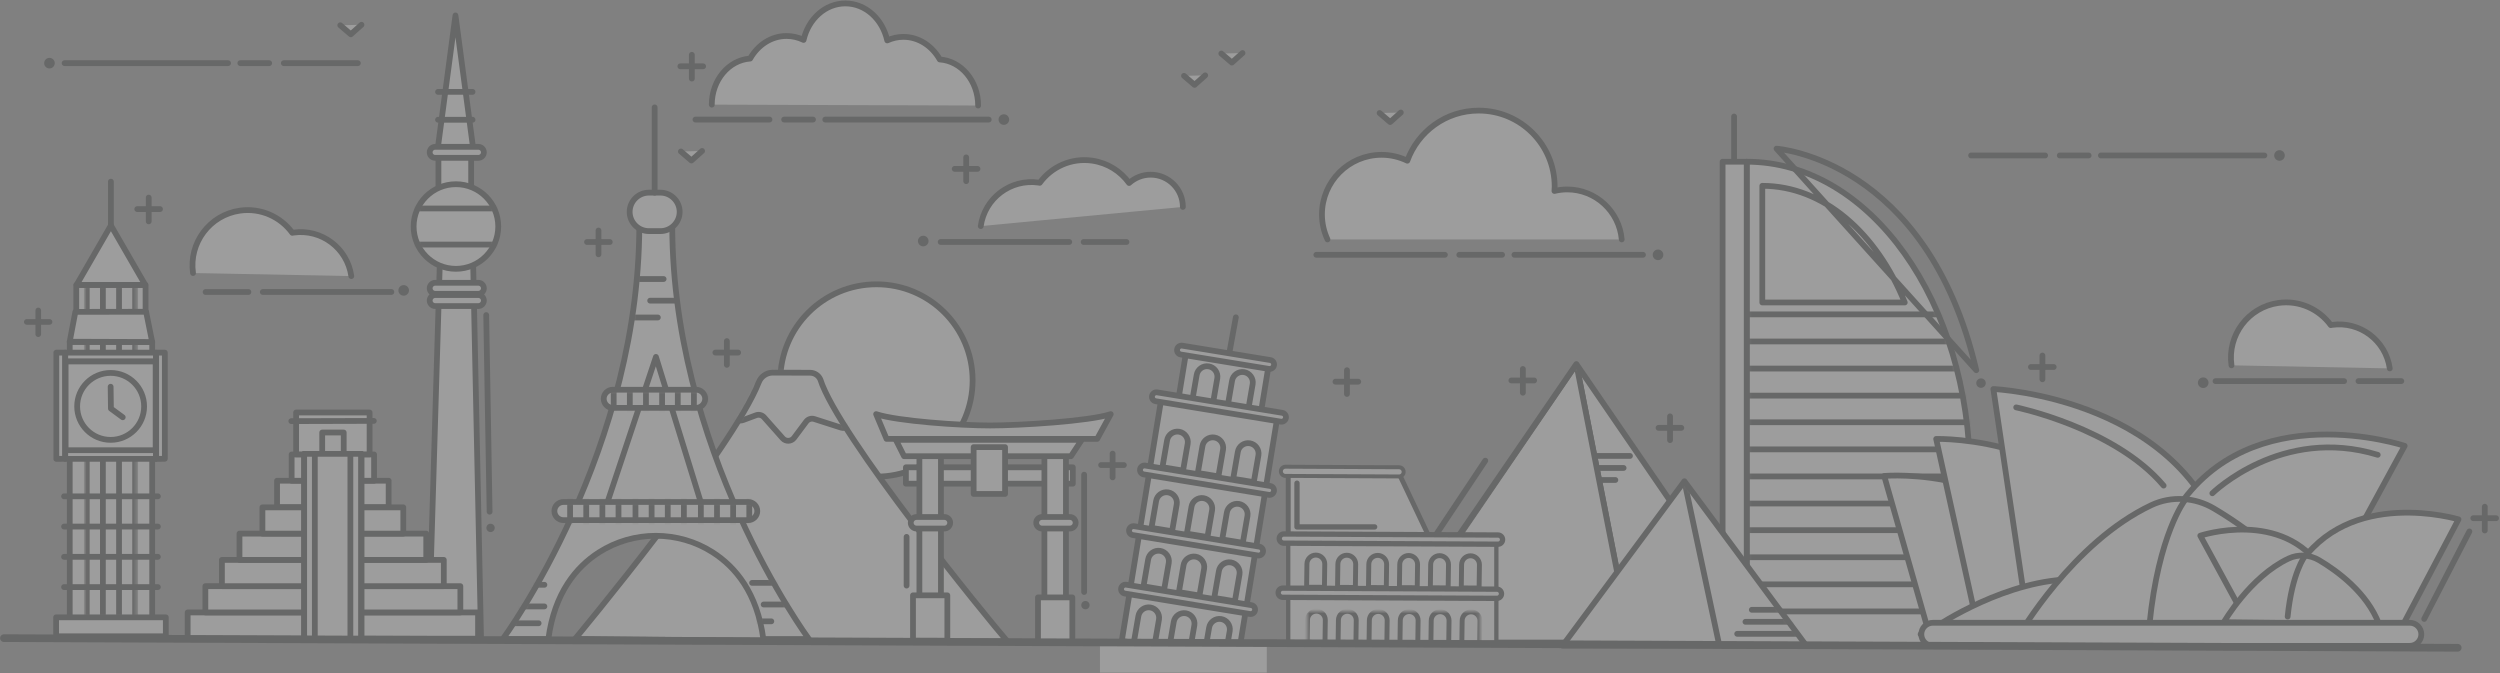 <?xml version="1.0" encoding="UTF-8"?>
<svg width="650px" height="175px" viewBox="0 0 650 175" version="1.1" xmlns="http://www.w3.org/2000/svg" xmlns:xlink="http://www.w3.org/1999/xlink">
    <rect x="0" y="0" width="650" height="175" fill="#808080" stroke="none"/>
    <!-- Generator: Sketch 59.1 (86144) - https://sketch.com -->
    <title>3341885</title>
    <desc>Created with Sketch.</desc>
    <defs>
        <path d="M49.5,126 C54.9,113.615 58.191,97.185 58.191,81.598 C58.191,36.559 32.202,0.048 0.144,0.048 L0.144,125.878 L49.5,126" id="path-1"></path>
        <path d="M0.523,70.1 L60.648,70.725 L112.929,70.754 C107.82,64.908 68.816,17.042 64.293,2.671 C63.838,1.609 62.795,0.918 61.639,0.914 L51.877,0.881 C50.275,0.903 48.859,1.896 48.28,3.39 C41.527,20.815 0.523,70.1 0.523,70.1" id="path-3"></path>
        <path d="M22.543,11.894 C22.543,17.97 17.619,22.894 11.543,22.894 C5.468,22.894 0.543,17.97 0.543,11.894 C0.543,5.819 5.468,0.894 11.543,0.894 C17.619,0.894 22.543,5.819 22.543,11.894 L22.543,11.894 Z" id="path-5"></path>
        <polygon id="path-7" points="0.058 0.922 13.644 0.922 13.644 72.706 0.058 72.706"></polygon>
        <polygon id="path-9" points="0.058 0.104 13.644 0.104 13.644 13.092 0.058 13.092"></polygon>
        <polyline id="path-11" points="21.828 16.327 0.387 12.825 2.415 0.413 23.856 3.915 21.828 16.327"></polyline>
        <polyline id="path-13" points="49.849 0.661 99.501 73.068 0.197 73.068 49.849 0.661"></polyline>
        <polyline id="path-15" points="31.947 0.124 63.63 42.87 0.263 42.87 31.947 0.124"></polyline>
        <path d="M44.801,0.909 L36.205,0.909 C37.235,61.694 0.725,111.147 0.725,111.147 L12.573,111.147 C14.162,99.119 19.846,92.39 25.71,88.626 C34.683,82.865 46.355,82.865 55.328,88.626 C61.192,92.39 66.876,99.119 68.465,111.147 L80.313,111.147 C80.313,111.147 43.771,61.694 44.801,0.909" id="path-17"></path>
        <path d="M50.535,5.239 L2.503,5.239 C1.204,5.239 0.142,4.176 0.142,2.878 C0.142,1.579 1.204,0.517 2.503,0.517 L50.535,0.517 C51.834,0.517 52.896,1.579 52.896,2.878 C52.896,4.176 51.834,5.239 50.535,5.239" id="path-19"></path>
        <path d="M24.986,5.048 L3.33,5.048 C2.032,5.048 0.97,3.986 0.97,2.687 C0.97,1.389 2.032,0.327 3.33,0.327 L24.986,0.327 C26.285,0.327 27.347,1.389 27.347,2.687 C27.347,3.986 26.285,5.048 24.986,5.048" id="path-21"></path>
        <polygon id="path-23" points="0.858 0.895 45.794 0.895 45.794 9.206 0.858 9.206"></polygon>
    </defs>
    <g id="3341885" stroke="none" stroke-width="1" fill="none" fill-rule="evenodd" opacity="0.227">
        <g id="Group" transform="translate(1.023, 0.891)">
            <line x1="67.306" y1="75.023" x2="100.731" y2="75.023" id="Fill-2" fill="#FFFFFE"></line>
            <line x1="67.306" y1="75.023" x2="100.731" y2="75.023" id="Stroke-3" stroke="#131514" stroke-width="1.5" stroke-linecap="round" stroke-linejoin="round"></line>
            <path d="M90.315,70.894 C89.285,63.619 82.553,58.555 75.277,59.585 C75.176,59.599 75.079,59.626 74.978,59.643 C71.954,55.494 66.801,53.106 61.363,53.875 C53.514,54.986 48.052,62.249 49.163,70.098" id="Fill-4" fill="#FFFFFE"></path>
            <path d="M90.315,70.894 C89.285,63.619 82.553,58.555 75.277,59.585 C75.176,59.599 75.079,59.626 74.978,59.643 C71.954,55.494 66.801,53.106 61.363,53.875 C53.514,54.986 48.052,62.249 49.163,70.098" id="Stroke-5" stroke="#131514" stroke-width="1.5" stroke-linecap="round" stroke-linejoin="round"></path>
            <line x1="63.562" y1="75.03" x2="52.437" y2="75.03" id="Fill-6" fill="#FFFFFE"></line>
            <line x1="63.562" y1="75.03" x2="52.437" y2="75.03" id="Stroke-7" stroke="#131514" stroke-width="1.5" stroke-linecap="round" stroke-linejoin="round"></line>
            <path d="M105.312,74.613 C105.312,75.373 104.697,75.988 103.937,75.988 C103.178,75.988 102.562,75.373 102.562,74.613 C102.562,73.854 103.178,73.238 103.937,73.238 C104.697,73.238 105.312,73.854 105.312,74.613" id="Fill-8" fill="#131514"></path>
            <path d="M253.292,26.547 C253.292,20.163 248.883,14.956 243.319,14.57 C241.323,11.042 237.834,8.697 233.854,8.697 C232.37,8.697 230.957,9.03 229.66,9.62 C228.439,4.098 224.033,0 218.769,0 C213.544,0 209.166,4.035 207.906,9.494 C206.548,8.835 205.053,8.468 203.481,8.468 C199.501,8.468 196.012,10.813 194.015,14.341 C188.452,14.727 184.042,19.934 184.042,26.318" id="Fill-9" fill="#FFFFFE"></path>
            <path d="M253.292,26.547 C253.292,20.163 248.883,14.956 243.319,14.57 C241.323,11.042 237.834,8.697 233.854,8.697 C232.37,8.697 230.957,9.03 229.66,9.62 C228.439,4.098 224.033,0 218.769,0 C213.544,0 209.166,4.035 207.906,9.494 C206.548,8.835 205.053,8.468 203.481,8.468 C199.501,8.468 196.012,10.813 194.015,14.341 C188.452,14.727 184.042,19.934 184.042,26.318" id="Stroke-10" stroke="#131514" stroke-width="1.5" stroke-linecap="round" stroke-linejoin="round"></path>
            <line x1="213.547" y1="30.197" x2="256.047" y2="30.197" id="Fill-11" fill="#FFFFFE"></line>
            <line x1="213.547" y1="30.197" x2="256.047" y2="30.197" id="Stroke-12" stroke="#131514" stroke-width="1.5" stroke-linecap="round" stroke-linejoin="round"></line>
            <line x1="202.854" y1="30.197" x2="210.354" y2="30.197" id="Fill-13" fill="#FFFFFE"></line>
            <line x1="202.854" y1="30.197" x2="210.354" y2="30.197" id="Stroke-14" stroke="#131514" stroke-width="1.5" stroke-linecap="round" stroke-linejoin="round"></line>
            <line x1="179.797" y1="30.197" x2="199.047" y2="30.197" id="Fill-15" fill="#FFFFFE"></line>
            <line x1="179.797" y1="30.197" x2="199.047" y2="30.197" id="Stroke-16" stroke="#131514" stroke-width="1.5" stroke-linecap="round" stroke-linejoin="round"></line>
            <path d="M261.354,30.197 C261.354,30.956 260.738,31.572 259.979,31.572 C259.219,31.572 258.604,30.956 258.604,30.197 C258.604,29.437 259.219,28.822 259.979,28.822 C260.738,28.822 261.354,29.437 261.354,30.197" id="Fill-17" fill="#131514"></path>
            <line x1="276.984" y1="62.023" x2="243.558" y2="62.023" id="Fill-18" fill="#FFFFFE"></line>
            <line x1="276.984" y1="62.023" x2="243.558" y2="62.023" id="Stroke-19" stroke="#131514" stroke-width="1.5" stroke-linecap="round" stroke-linejoin="round"></line>
            <line x1="280.728" y1="62.03" x2="291.853" y2="62.03" id="Fill-20" fill="#FFFFFE"></line>
            <line x1="280.728" y1="62.03" x2="291.853" y2="62.03" id="Stroke-21" stroke="#131514" stroke-width="1.5" stroke-linecap="round" stroke-linejoin="round"></line>
            <path d="M306.52,52.905 C306.52,48.28 302.771,44.53 298.145,44.53 C295.989,44.53 294.029,45.352 292.544,46.692 C290.339,43.638 286.951,41.445 282.926,40.875 C277.489,40.106 272.336,42.494 269.312,46.643 C269.211,46.626 269.114,46.599 269.012,46.585 C261.737,45.555 255.004,50.618 253.975,57.894" id="Fill-22" fill="#FFFFFE"></path>
            <path d="M306.52,52.905 C306.52,48.28 302.771,44.53 298.145,44.53 C295.989,44.53 294.029,45.352 292.544,46.692 C290.339,43.638 286.951,41.445 282.926,40.875 C277.489,40.106 272.336,42.494 269.312,46.643 C269.211,46.626 269.114,46.599 269.012,46.585 C261.737,45.555 255.004,50.618 253.975,57.894" id="Stroke-23" stroke="#131514" stroke-width="1.5" stroke-linecap="round" stroke-linejoin="round"></path>
            <path d="M240.395,61.78 C240.395,62.54 239.78,63.155 239.02,63.155 C238.261,63.155 237.645,62.54 237.645,61.78 C237.645,61.021 238.261,60.405 239.02,60.405 C239.78,60.405 240.395,61.021 240.395,61.78" id="Fill-24" fill="#131514"></path>
            <path d="M420.624,61.363 C419.99,54.08 413.885,48.363 406.437,48.363 C405.296,48.363 404.192,48.512 403.129,48.765 C403.151,48.382 403.187,48.002 403.187,47.613 C403.187,36.706 394.345,27.863 383.437,27.863 C374.89,27.863 367.633,33.303 364.883,40.9 C362.854,39.926 360.589,39.363 358.187,39.363 C349.627,39.363 342.687,46.303 342.687,54.863 C342.687,57.188 343.213,59.385 344.13,61.363" id="Fill-25" fill="#FFFFFE"></path>
            <path d="M420.624,61.363 C419.99,54.08 413.885,48.363 406.437,48.363 C405.296,48.363 404.192,48.512 403.129,48.765 C403.151,48.382 403.187,48.002 403.187,47.613 C403.187,36.706 394.345,27.863 383.437,27.863 C374.89,27.863 367.633,33.303 364.883,40.9 C362.854,39.926 360.589,39.363 358.187,39.363 C349.627,39.363 342.687,46.303 342.687,54.863 C342.687,57.188 343.213,59.385 344.13,61.363" id="Stroke-26" stroke="#131514" stroke-width="1.49" stroke-linecap="round" stroke-linejoin="round"></path>
            <line x1="374.651" y1="65.357" x2="341.225" y2="65.357" id="Fill-27" fill="#FFFFFE"></line>
            <line x1="374.651" y1="65.357" x2="341.225" y2="65.357" id="Stroke-28" stroke="#131514" stroke-width="1.5" stroke-linecap="round" stroke-linejoin="round"></line>
            <line x1="378.394" y1="65.357" x2="389.519" y2="65.357" id="Fill-29" fill="#FFFFFE"></line>
            <line x1="378.394" y1="65.357" x2="389.519" y2="65.357" id="Stroke-30" stroke="#131514" stroke-width="1.5" stroke-linecap="round" stroke-linejoin="round"></line>
            <line x1="426.151" y1="65.357" x2="392.725" y2="65.357" id="Fill-31" fill="#FFFFFE"></line>
            <line x1="426.151" y1="65.357" x2="392.725" y2="65.357" id="Stroke-32" stroke="#131514" stroke-width="1.5" stroke-linecap="round" stroke-linejoin="round"></line>
            <path d="M431.437,65.363 C431.437,66.123 430.822,66.738 430.062,66.738 C429.303,66.738 428.687,66.123 428.687,65.363 C428.687,64.604 429.303,63.988 430.062,63.988 C430.822,63.988 431.437,64.604 431.437,65.363" id="Fill-33" fill="#131514"></path>
            <line x1="608.443" y1="98.204" x2="575.018" y2="98.204" id="Fill-34" fill="#FFFFFE"></line>
            <line x1="608.443" y1="98.204" x2="575.018" y2="98.204" id="Stroke-35" stroke="#131514" stroke-width="1.5" stroke-linecap="round" stroke-linejoin="round"></line>
            <path d="M620.315,94.894 C619.285,87.619 612.553,82.555 605.277,83.585 C605.176,83.599 605.079,83.626 604.978,83.643 C601.954,79.494 596.801,77.106 591.363,77.875 C583.514,78.986 578.052,86.249 579.163,94.098" id="Fill-36" fill="#FFFFFE"></path>
            <path d="M620.315,94.894 C619.285,87.619 612.553,82.555 605.277,83.585 C605.176,83.599 605.079,83.626 604.978,83.643 C601.954,79.494 596.801,77.106 591.363,77.875 C583.514,78.986 578.052,86.249 579.163,94.098" id="Stroke-37" stroke="#131514" stroke-width="1.5" stroke-linecap="round" stroke-linejoin="round"></path>
            <line x1="612.187" y1="98.197" x2="623.312" y2="98.197" id="Fill-38" fill="#FFFFFE"></line>
            <line x1="612.187" y1="98.197" x2="623.312" y2="98.197" id="Stroke-39" stroke="#131514" stroke-width="1.5" stroke-linecap="round" stroke-linejoin="round"></line>
            <path d="M570.437,98.613 C570.437,97.854 571.053,97.238 571.812,97.238 C572.572,97.238 573.187,97.854 573.187,98.613 C573.187,99.373 572.572,99.988 571.812,99.988 C571.053,99.988 570.437,99.373 570.437,98.613" id="Fill-40" fill="#131514"></path>
            <line x1="5.94" y1="82.807" x2="11.858" y2="82.807" id="Fill-41" fill="#FFFFFE"></line>
            <line x1="5.94" y1="82.807" x2="11.858" y2="82.807" id="Stroke-42" stroke="#131514" stroke-width="1.456" stroke-linecap="round" stroke-linejoin="round"></line>
            <line x1="8.925" y1="79.822" x2="8.925" y2="85.998" id="Fill-43" fill="#FFFFFE"></line>
            <line x1="8.925" y1="79.822" x2="8.925" y2="85.998" id="Stroke-44" stroke="#131514" stroke-width="1.456" stroke-linecap="round" stroke-linejoin="round"></line>
            <line x1="34.658" y1="53.472" x2="40.576" y2="53.472" id="Fill-45" fill="#FFFFFE"></line>
            <line x1="34.658" y1="53.472" x2="40.576" y2="53.472" id="Stroke-46" stroke="#131514" stroke-width="1.5" stroke-linecap="round" stroke-linejoin="round"></line>
            <line x1="37.643" y1="50.487" x2="37.643" y2="56.663" id="Fill-47" fill="#FFFFFE"></line>
            <line x1="37.643" y1="50.487" x2="37.643" y2="56.663" id="Stroke-48" stroke="#131514" stroke-width="1.5" stroke-linecap="round" stroke-linejoin="round"></line>
            <line x1="151.602" y1="62.03" x2="157.52" y2="62.03" id="Fill-49" fill="#FFFFFE"></line>
            <line x1="151.602" y1="62.03" x2="157.52" y2="62.03" id="Stroke-50" stroke="#131514" stroke-width="1.5" stroke-linecap="round" stroke-linejoin="round"></line>
            <line x1="154.587" y1="59.045" x2="154.587" y2="65.221" id="Fill-51" fill="#FFFFFE"></line>
            <line x1="154.587" y1="59.045" x2="154.587" y2="65.221" id="Stroke-52" stroke="#131514" stroke-width="1.5" stroke-linecap="round" stroke-linejoin="round"></line>
            <line x1="247.202" y1="43.015" x2="253.121" y2="43.015" id="Fill-53" fill="#FFFFFE"></line>
            <line x1="247.202" y1="43.015" x2="253.121" y2="43.015" id="Stroke-54" stroke="#131514" stroke-width="1.5" stroke-linecap="round" stroke-linejoin="round"></line>
            <line x1="250.187" y1="40.03" x2="250.187" y2="46.206" id="Fill-55" fill="#FFFFFE"></line>
            <line x1="250.187" y1="40.03" x2="250.187" y2="46.206" id="Stroke-56" stroke="#131514" stroke-width="1.5" stroke-linecap="round" stroke-linejoin="round"></line>
            <line x1="346.202" y1="98.348" x2="352.121" y2="98.348" id="Fill-57" fill="#FFFFFE"></line>
            <line x1="346.202" y1="98.348" x2="352.121" y2="98.348" id="Stroke-58" stroke="#131514" stroke-width="1.5" stroke-linecap="round" stroke-linejoin="round"></line>
            <line x1="349.187" y1="95.363" x2="349.187" y2="101.539" id="Fill-59" fill="#FFFFFE"></line>
            <line x1="349.187" y1="95.363" x2="349.187" y2="101.539" id="Stroke-60" stroke="#131514" stroke-width="1.5" stroke-linecap="round" stroke-linejoin="round"></line>
            <line x1="391.935" y1="98.03" x2="397.854" y2="98.03" id="Fill-61" fill="#FFFFFE"></line>
            <line x1="391.935" y1="98.03" x2="397.854" y2="98.03" id="Stroke-62" stroke="#131514" stroke-width="1.5" stroke-linecap="round" stroke-linejoin="round"></line>
            <line x1="394.92" y1="95.045" x2="394.92" y2="101.221" id="Fill-63" fill="#FFFFFE"></line>
            <line x1="394.92" y1="95.045" x2="394.92" y2="101.221" id="Stroke-64" stroke="#131514" stroke-width="1.5" stroke-linecap="round" stroke-linejoin="round"></line>
            <line x1="175.869" y1="16.348" x2="181.787" y2="16.348" id="Fill-65" fill="#FFFFFE"></line>
            <line x1="175.869" y1="16.348" x2="181.787" y2="16.348" id="Stroke-66" stroke="#131514" stroke-width="1.5" stroke-linecap="round" stroke-linejoin="round"></line>
            <line x1="178.854" y1="13.363" x2="178.854" y2="19.539" id="Fill-67" fill="#FFFFFE"></line>
            <line x1="178.854" y1="13.363" x2="178.854" y2="19.539" id="Stroke-68" stroke="#131514" stroke-width="1.5" stroke-linecap="round" stroke-linejoin="round"></line>
            <line x1="430.202" y1="110.348" x2="436.121" y2="110.348" id="Fill-69" fill="#FFFFFE"></line>
            <line x1="430.202" y1="110.348" x2="436.121" y2="110.348" id="Stroke-70" stroke="#131514" stroke-width="1.5" stroke-linecap="round" stroke-linejoin="round"></line>
            <line x1="433.187" y1="107.363" x2="433.187" y2="113.539" id="Fill-71" fill="#FFFFFE"></line>
            <line x1="433.187" y1="107.363" x2="433.187" y2="113.539" id="Stroke-72" stroke="#131514" stroke-width="1.5" stroke-linecap="round" stroke-linejoin="round"></line>
            <line x1="527.02" y1="94.53" x2="532.939" y2="94.53" id="Fill-73" fill="#FFFFFE"></line>
            <line x1="527.02" y1="94.53" x2="532.939" y2="94.53" id="Stroke-74" stroke="#131514" stroke-width="1.5" stroke-linecap="round" stroke-linejoin="round"></line>
            <line x1="530.006" y1="91.545" x2="530.006" y2="97.721" id="Fill-75" fill="#FFFFFE"></line>
            <line x1="530.006" y1="91.545" x2="530.006" y2="97.721" id="Stroke-76" stroke="#131514" stroke-width="1.5" stroke-linecap="round" stroke-linejoin="round"></line>
            <line x1="642.035" y1="133.839" x2="647.954" y2="133.839" id="Fill-77" fill="#FFFFFE"></line>
            <line x1="642.035" y1="133.839" x2="647.954" y2="133.839" id="Stroke-78" stroke="#131514" stroke-width="1.5" stroke-linecap="round" stroke-linejoin="round"></line>
            <line x1="645.02" y1="130.854" x2="645.02" y2="137.03" id="Fill-79" fill="#FFFFFE"></line>
            <line x1="645.02" y1="130.854" x2="645.02" y2="137.03" id="Stroke-80" stroke="#131514" stroke-width="1.5" stroke-linecap="round" stroke-linejoin="round"></line>
            <line x1="545.213" y1="39.53" x2="587.713" y2="39.53" id="Fill-81" fill="#FFFFFE"></line>
            <line x1="545.213" y1="39.53" x2="587.713" y2="39.53" id="Stroke-82" stroke="#131514" stroke-width="1.5" stroke-linecap="round" stroke-linejoin="round"></line>
            <line x1="534.52" y1="39.53" x2="542.02" y2="39.53" id="Fill-83" fill="#FFFFFE"></line>
            <line x1="534.52" y1="39.53" x2="542.02" y2="39.53" id="Stroke-84" stroke="#131514" stroke-width="1.5" stroke-linecap="round" stroke-linejoin="round"></line>
            <line x1="511.463" y1="39.53" x2="530.713" y2="39.53" id="Fill-85" fill="#FFFFFE"></line>
            <line x1="511.463" y1="39.53" x2="530.713" y2="39.53" id="Stroke-86" stroke="#131514" stroke-width="1.5" stroke-linecap="round" stroke-linejoin="round"></line>
            <path d="M593.02,39.53 C593.02,40.29 592.405,40.905 591.645,40.905 C590.886,40.905 590.27,40.29 590.27,39.53 C590.27,38.771 590.886,38.155 591.645,38.155 C592.405,38.155 593.02,38.771 593.02,39.53" id="Fill-87" fill="#131514"></path>
            <line x1="58.27" y1="15.53" x2="15.77" y2="15.53" id="Fill-88" fill="#FFFFFE"></line>
            <line x1="58.27" y1="15.53" x2="15.77" y2="15.53" id="Stroke-89" stroke="#131514" stroke-width="1.5" stroke-linecap="round" stroke-linejoin="round"></line>
            <line x1="68.963" y1="15.53" x2="61.463" y2="15.53" id="Fill-90" fill="#FFFFFE"></line>
            <line x1="68.963" y1="15.53" x2="61.463" y2="15.53" id="Stroke-91" stroke="#131514" stroke-width="1.5" stroke-linecap="round" stroke-linejoin="round"></line>
            <line x1="92.02" y1="15.53" x2="72.77" y2="15.53" id="Fill-92" fill="#FFFFFE"></line>
            <line x1="92.02" y1="15.53" x2="72.77" y2="15.53" id="Stroke-93" stroke="#131514" stroke-width="1.5" stroke-linecap="round" stroke-linejoin="round"></line>
            <path d="M10.463,15.53 C10.463,14.771 11.079,14.155 11.838,14.155 C12.598,14.155 13.213,14.771 13.213,15.53 C13.213,16.29 12.598,16.905 11.838,16.905 C11.079,16.905 10.463,16.29 10.463,15.53" id="Fill-94" fill="#131514"></path>
            <polyline id="Fill-95" fill="#FFFFFE" points="306.821 18.827 309.56 21.175 312.332 18.697"></polyline>
            <polyline id="Stroke-96" stroke="#131514" stroke-width="1.5" stroke-linecap="round" stroke-linejoin="round" points="306.821 18.827 309.56 21.175 312.332 18.697"></polyline>
            <polyline id="Fill-97" fill="#FFFFFE" points="357.676 28.494 360.415 30.842 363.187 28.363"></polyline>
            <polyline id="Stroke-98" stroke="#131514" stroke-width="1.5" stroke-linecap="round" stroke-linejoin="round" points="357.676 28.494 360.415 30.842 363.187 28.363"></polyline>
            <polyline id="Fill-99" fill="#FFFFFE" points="176.01 38.494 178.749 40.842 181.52 38.363"></polyline>
            <polyline id="Stroke-100" stroke="#131514" stroke-width="1.5" stroke-linecap="round" stroke-linejoin="round" points="176.01 38.494 178.749 40.842 181.52 38.363"></polyline>
            <polyline id="Fill-101" fill="#FFFFFE" points="87.448 5.682 90.187 8.03 92.959 5.552"></polyline>
            <polyline id="Stroke-102" stroke="#131514" stroke-width="1.5" stroke-linecap="round" stroke-linejoin="round" points="87.448 5.682 90.187 8.03 92.959 5.552"></polyline>
            <polyline id="Fill-103" fill="#FFFFFE" points="316.52 13.03 319.26 15.378 322.031 12.9"></polyline>
            <polyline id="Stroke-104" stroke="#131514" stroke-width="1.5" stroke-linecap="round" stroke-linejoin="round" points="316.52 13.03 319.26 15.378 322.031 12.9"></polyline>
            <line x1="449.838" y1="29.407" x2="449.838" y2="49.253" id="Fill-105" fill="#FFFFFE"></line>
            <line x1="449.838" y1="29.407" x2="449.838" y2="49.253" id="Stroke-106" stroke="#131514" stroke-width="1.5" stroke-linecap="round" stroke-linejoin="round"></line>
            <path d="M502.477,167.109 C507.877,154.724 511.168,138.294 511.168,122.707 C511.168,77.668 485.179,41.157 453.121,41.157 L453.121,166.987 L502.477,167.109" id="Fill-107" fill="#FFFFFE"></path>
            <g id="Group-133" transform="translate(452.977, 41.109)">
                <mask id="mask-2" fill="white">
                    <use xlink:href="#path-1"></use>
                </mask>
                <g id="Clip-109"></g>
                <line x1="-1.544" y1="95.844" x2="57.444" y2="95.844" id="Fill-108" fill="#FFFFFE" mask="url(#mask-2)"></line>
                <line x1="-1.544" y1="95.844" x2="57.444" y2="95.844" id="Stroke-110" stroke="#131514" stroke-width="1.5" stroke-linecap="round" stroke-linejoin="round" mask="url(#mask-2)"></line>
                <line x1="-1.544" y1="102.887" x2="57.444" y2="102.887" id="Fill-111" fill="#FFFFFE" mask="url(#mask-2)"></line>
                <line x1="-1.544" y1="102.887" x2="57.444" y2="102.887" id="Stroke-112" stroke="#131514" stroke-width="1.5" stroke-linecap="round" stroke-linejoin="round" mask="url(#mask-2)"></line>
                <line x1="-1.544" y1="109.93" x2="57.444" y2="109.93" id="Fill-113" fill="#FFFFFE" mask="url(#mask-2)"></line>
                <line x1="-1.544" y1="109.93" x2="57.444" y2="109.93" id="Stroke-114" stroke="#131514" stroke-width="1.5" stroke-linecap="round" stroke-linejoin="round" mask="url(#mask-2)"></line>
                <line x1="-1.544" y1="116.973" x2="57.444" y2="116.973" id="Fill-115" fill="#FFFFFE" mask="url(#mask-2)"></line>
                <line x1="-1.544" y1="116.973" x2="57.444" y2="116.973" id="Stroke-116" stroke="#131514" stroke-width="1.5" stroke-linecap="round" stroke-linejoin="round" mask="url(#mask-2)"></line>
                <line x1="-0.649" y1="67.791" x2="58.339" y2="67.791" id="Fill-117" fill="#FFFFFE" mask="url(#mask-2)"></line>
                <line x1="-0.649" y1="67.791" x2="58.339" y2="67.791" id="Stroke-118" stroke="#131514" stroke-width="1.5" stroke-linecap="round" stroke-linejoin="round" mask="url(#mask-2)"></line>
                <line x1="-0.649" y1="74.834" x2="58.339" y2="74.834" id="Fill-119" fill="#FFFFFE" mask="url(#mask-2)"></line>
                <line x1="-0.649" y1="74.834" x2="58.339" y2="74.834" id="Stroke-120" stroke="#131514" stroke-width="1.5" stroke-linecap="round" stroke-linejoin="round" mask="url(#mask-2)"></line>
                <line x1="-0.649" y1="81.877" x2="58.339" y2="81.877" id="Fill-121" fill="#FFFFFE" mask="url(#mask-2)"></line>
                <line x1="-0.649" y1="81.877" x2="58.339" y2="81.877" id="Stroke-122" stroke="#131514" stroke-width="1.5" stroke-linecap="round" stroke-linejoin="round" mask="url(#mask-2)"></line>
                <line x1="-0.649" y1="88.92" x2="58.339" y2="88.92" id="Fill-123" fill="#FFFFFE" mask="url(#mask-2)"></line>
                <line x1="-0.649" y1="88.92" x2="58.339" y2="88.92" id="Stroke-124" stroke="#131514" stroke-width="1.5" stroke-linecap="round" stroke-linejoin="round" mask="url(#mask-2)"></line>
                <line x1="-1.246" y1="39.738" x2="57.742" y2="39.738" id="Fill-125" fill="#FFFFFE" mask="url(#mask-2)"></line>
                <line x1="-1.246" y1="39.738" x2="57.742" y2="39.738" id="Stroke-126" stroke="#131514" stroke-width="1.5" stroke-linecap="round" stroke-linejoin="round" mask="url(#mask-2)"></line>
                <line x1="-1.246" y1="46.781" x2="57.742" y2="46.781" id="Fill-127" fill="#FFFFFE" mask="url(#mask-2)"></line>
                <line x1="-1.246" y1="46.781" x2="57.742" y2="46.781" id="Stroke-128" stroke="#131514" stroke-width="1.5" stroke-linecap="round" stroke-linejoin="round" mask="url(#mask-2)"></line>
                <line x1="-1.246" y1="53.824" x2="57.742" y2="53.824" id="Fill-129" fill="#FFFFFE" mask="url(#mask-2)"></line>
                <line x1="-1.246" y1="53.824" x2="57.742" y2="53.824" id="Stroke-130" stroke="#131514" stroke-width="1.5" stroke-linecap="round" stroke-linejoin="round" mask="url(#mask-2)"></line>
                <line x1="-1.246" y1="60.867" x2="57.742" y2="60.867" id="Fill-131" fill="#FFFFFE" mask="url(#mask-2)"></line>
                <line x1="-1.246" y1="60.867" x2="57.742" y2="60.867" id="Stroke-132" stroke="#131514" stroke-width="1.5" stroke-linecap="round" stroke-linejoin="round" mask="url(#mask-2)"></line>
            </g>
            <path d="M502.477,167.109 C507.877,154.724 511.168,138.294 511.168,122.707 C511.168,77.668 485.179,41.157 453.121,41.157 L453.121,166.987 L502.477,167.109 Z" id="Stroke-134" stroke="#131514" stroke-width="1.5" stroke-linecap="round" stroke-linejoin="round"></path>
            <polygon id="Fill-135" fill="#FFFFFE" points="446.854 166.987 453.121 166.987 453.121 41.157 446.854 41.157"></polygon>
            <polygon id="Stroke-136" stroke="#131514" stroke-width="1.5" stroke-linecap="round" stroke-linejoin="round" points="446.854 166.987 453.121 166.987 453.121 41.157 446.854 41.157"></polygon>
            <path d="M494.214,77.754 C486.901,59.644 473.056,47.424 457.177,47.424 L457.177,77.754 L494.214,77.754" id="Fill-137" fill="#FFFFFE"></path>
            <path d="M494.214,77.754 C486.901,59.644 473.056,47.424 457.177,47.424 L457.177,77.754 L494.214,77.754 Z M460.88,37.763 C460.88,37.763 499.976,40.449 512.808,95.362 L460.88,37.763 Z" id="Stroke-138" stroke="#131514" stroke-width="1.5" stroke-linecap="round" stroke-linejoin="round"></path>
            <path d="M512.808,98.719 C512.808,98.039 513.36,97.488 514.039,97.488 C514.719,97.488 515.27,98.039 515.27,98.719 C515.27,99.399 514.719,99.95 514.039,99.95 C513.36,99.95 512.808,99.399 512.808,98.719" id="Fill-139" fill="#131514"></path>
            <path d="M251.854,98.03 C251.854,111.837 240.661,123.03 226.854,123.03 C213.047,123.03 201.854,111.837 201.854,98.03 C201.854,84.223 213.047,73.03 226.854,73.03 C240.661,73.03 251.854,84.223 251.854,98.03" id="Fill-140" fill="#FFFFFE"></path>
            <path d="M251.854,98.03 C251.854,111.837 240.661,123.03 226.854,123.03 C213.047,123.03 201.854,111.837 201.854,98.03 C201.854,84.223 213.047,73.03 226.854,73.03 C240.661,73.03 251.854,84.223 251.854,98.03 Z" id="Stroke-141" stroke="#131514" stroke-width="1.5" stroke-linecap="round" stroke-linejoin="round"></path>
            <path d="M148.5,165.209 L208.625,165.834 L260.906,165.863 C255.797,160.017 216.793,112.151 212.27,97.78 C211.815,96.718 210.772,96.027 209.616,96.023 L199.854,95.99 C198.252,96.012 196.836,97.005 196.257,98.499 C189.504,115.924 148.5,165.209 148.5,165.209" id="Fill-142" fill="#FFFFFE"></path>
            <g id="Group-146" transform="translate(147.977, 95.109)">
                <mask id="mask-4" fill="white">
                    <use xlink:href="#path-3"></use>
                </mask>
                <g id="Clip-144"></g>
                <path d="M47.951,0.193 L41.907,10.454 C40.995,12.001 42.532,13.836 44.215,13.211 L47.56,11.969 C48.298,11.694 49.129,11.902 49.652,12.492 L54.505,17.966 C55.307,18.871 56.737,18.811 57.461,17.842 L60.613,13.624 C61.101,12.971 61.949,12.7 62.724,12.949 L69.671,15.177 C70.744,15.521 71.88,14.865 72.119,13.764 L73.19,8.816 C73.319,8.218 73.154,7.595 72.746,7.139 L65.291,-1.183 C64.896,-1.624 64.318,-1.857 63.727,-1.812 L49.452,-0.742 C48.829,-0.695 48.268,-0.346 47.951,0.193" id="Fill-143" fill="#FFFFFE" mask="url(#mask-4)"></path>
                <path d="M47.951,0.193 L41.907,10.454 C40.995,12.001 42.532,13.836 44.215,13.211 L47.56,11.969 C48.298,11.694 49.129,11.902 49.652,12.492 L54.505,17.966 C55.307,18.871 56.737,18.811 57.461,17.842 L60.613,13.624 C61.101,12.971 61.949,12.7 62.724,12.949 L69.671,15.177 C70.744,15.521 71.88,14.865 72.119,13.764 L73.19,8.816 C73.319,8.218 73.154,7.595 72.746,7.139 L65.291,-1.183 C64.896,-1.624 64.318,-1.857 63.727,-1.812 L49.452,-0.742 C48.829,-0.695 48.268,-0.346 47.951,0.193 Z" id="Stroke-145" stroke="#131514" stroke-width="1.5" stroke-linecap="round" stroke-linejoin="round" mask="url(#mask-4)"></path>
            </g>
            <path d="M148.5,165.209 L208.625,165.834 L260.906,165.863 C255.797,160.017 216.793,112.151 212.27,97.78 C211.815,96.718 210.772,96.027 209.616,96.023 L199.854,95.99 C198.252,96.012 196.836,97.005 196.257,98.499 C189.504,115.924 148.5,165.209 148.5,165.209" id="Stroke-147" stroke="#131514" stroke-width="1.5" stroke-linecap="round" stroke-linejoin="round"></path>
            <polygon id="Fill-148" fill="#FFFFFE" points="112.971 52.723 121.477 52.723 121.477 38.057 112.971 38.057"></polygon>
            <polygon id="Stroke-149" stroke="#131514" stroke-width="1.5" stroke-linecap="round" stroke-linejoin="round" points="112.971 52.723 121.477 52.723 121.477 38.057 112.971 38.057"></polygon>
            <polyline id="Fill-150" fill="#FFFFFE" points="124.03 164.459 110.418 165.363 113.377 65.923 121.959 65.923 124.03 164.459"></polyline>
            <polygon id="Stroke-151" stroke="#131514" stroke-width="1.5" stroke-linecap="round" stroke-linejoin="round" points="124.03 164.459 110.418 165.363 113.377 65.923 121.959 65.923"></polygon>
            <path d="M123.35,78.683 L112.13,78.683 C111.344,78.683 110.7,78.04 110.7,77.253 C110.7,76.467 111.344,75.823 112.13,75.823 L123.35,75.823 C124.137,75.823 124.78,76.467 124.78,77.253 C124.78,78.04 124.137,78.683 123.35,78.683" id="Fill-152" fill="#FFFFFE"></path>
            <path d="M123.35,78.683 L112.13,78.683 C111.344,78.683 110.7,78.04 110.7,77.253 C110.7,76.467 111.344,75.823 112.13,75.823 L123.35,75.823 C124.137,75.823 124.78,76.467 124.78,77.253 C124.78,78.04 124.137,78.683 123.35,78.683 Z" id="Stroke-153" stroke="#131514" stroke-width="1.5" stroke-linecap="round" stroke-linejoin="round"></path>
            <path d="M123.35,75.493 L112.13,75.493 C111.344,75.493 110.7,74.85 110.7,74.063 C110.7,73.277 111.344,72.633 112.13,72.633 L123.35,72.633 C124.137,72.633 124.78,73.277 124.78,74.063 C124.78,74.85 124.137,75.493 123.35,75.493" id="Fill-154" fill="#FFFFFE"></path>
            <path d="M123.35,75.493 L112.13,75.493 C111.344,75.493 110.7,74.85 110.7,74.063 C110.7,73.277 111.344,72.633 112.13,72.633 L123.35,72.633 C124.137,72.633 124.78,73.277 124.78,74.063 C124.78,74.85 124.137,75.493 123.35,75.493 Z" id="Stroke-155" stroke="#131514" stroke-width="1.5" stroke-linecap="round" stroke-linejoin="round"></path>
            <path d="M128.52,58.003 C128.52,64.079 123.596,69.003 117.52,69.003 C111.445,69.003 106.52,64.079 106.52,58.003 C106.52,51.928 111.445,47.003 117.52,47.003 C123.596,47.003 128.52,51.928 128.52,58.003" id="Fill-156" fill="#FFFFFE"></path>
            <g id="Group-160" transform="translate(105.977, 46.109)">
                <mask id="mask-6" fill="white">
                    <use xlink:href="#path-5"></use>
                </mask>
                <g id="Clip-158"></g>
                <polygon id="Fill-157" fill="#FFFFFE" mask="url(#mask-6)" points="0.543 16.588 22.543 16.588 22.543 7.201 0.543 7.201"></polygon>
                <polygon id="Stroke-159" stroke="#131514" stroke-width="1.5" stroke-linecap="round" stroke-linejoin="round" mask="url(#mask-6)" points="-4.15 16.588 26.357 16.588 26.357 7.201 -4.15 7.201"></polygon>
            </g>
            <path d="M128.52,58.003 C128.52,64.079 123.596,69.003 117.52,69.003 C111.445,69.003 106.52,64.079 106.52,58.003 C106.52,51.928 111.445,47.003 117.52,47.003 C123.596,47.003 128.52,51.928 128.52,58.003 Z" id="Stroke-161" stroke="#131514" stroke-width="1.5" stroke-linecap="round" stroke-linejoin="round"></path>
            <polyline id="Fill-162" fill="#FFFFFE" points="117.398 3.121 122.013 37.818 112.782 37.818 117.398 3.121"></polyline>
            <polygon id="Stroke-163" stroke="#131514" stroke-width="1.5" stroke-linecap="round" stroke-linejoin="round" points="117.398 3.121 122.013 37.818 112.782 37.818"></polygon>
            <path d="M123.35,40.147 L112.13,40.147 C111.344,40.147 110.7,39.503 110.7,38.717 C110.7,37.93 111.344,37.287 112.13,37.287 L123.35,37.287 C124.137,37.287 124.78,37.93 124.78,38.717 C124.78,39.503 124.137,40.147 123.35,40.147" id="Fill-164" fill="#FFFFFE"></path>
            <path d="M123.35,40.147 L112.13,40.147 C111.344,40.147 110.7,39.503 110.7,38.717 C110.7,37.93 111.344,37.287 112.13,37.287 L123.35,37.287 C124.137,37.287 124.78,37.93 124.78,38.717 C124.78,39.503 124.137,40.147 123.35,40.147 Z" id="Stroke-165" stroke="#131514" stroke-width="1.5" stroke-linecap="round" stroke-linejoin="round"></path>
            <line x1="112.866" y1="22.999" x2="121.836" y2="22.999" id="Fill-166" fill="#FFFFFE"></line>
            <line x1="112.866" y1="22.999" x2="121.836" y2="22.999" id="Stroke-167" stroke="#131514" stroke-width="1.5" stroke-linecap="round" stroke-linejoin="round"></line>
            <line x1="112.866" y1="30.245" x2="121.836" y2="30.245" id="Fill-168" fill="#FFFFFE"></line>
            <line x1="112.866" y1="30.245" x2="121.836" y2="30.245" id="Stroke-169" stroke="#131514" stroke-width="1.5" stroke-linecap="round" stroke-linejoin="round"></line>
            <line x1="125.395" y1="81.03" x2="126.27" y2="132.155" id="Fill-170" fill="#FFFFFE"></line>
            <line x1="125.395" y1="81.03" x2="126.27" y2="132.155" id="Stroke-171" stroke="#131514" stroke-width="1.5" stroke-linecap="round" stroke-linejoin="round"></line>
            <path d="M127.602,136.362 C127.602,136.959 127.118,137.443 126.52,137.443 C125.923,137.443 125.439,136.959 125.439,136.362 C125.439,135.764 125.923,135.28 126.52,135.28 C127.118,135.28 127.602,135.764 127.602,136.362" id="Fill-172" fill="#131514"></path>
            <polygon id="Fill-173" fill="#FFFFFE" points="17.11 159.815 38.547 159.815 38.547 88.031 17.11 88.031"></polygon>
            <g id="Group-183" transform="translate(20.977, 87.109)">
                <mask id="mask-8" fill="white">
                    <use xlink:href="#path-7"></use>
                </mask>
                <g id="Clip-175"></g>
                <line x1="0.558" y1="-1.955" x2="0.558" y2="72.35" id="Fill-174" fill="#FFFFFE" mask="url(#mask-8)"></line>
                <line x1="0.558" y1="-1.955" x2="0.558" y2="72.35" id="Stroke-176" stroke="#131514" stroke-width="1.5" stroke-linecap="round" stroke-linejoin="round" mask="url(#mask-8)"></line>
                <line x1="4.753" y1="-2.295" x2="4.753" y2="72.011" id="Fill-177" fill="#FFFFFE" mask="url(#mask-8)"></line>
                <line x1="4.753" y1="-2.295" x2="4.753" y2="72.011" id="Stroke-178" stroke="#131514" stroke-width="1.5" stroke-linecap="round" stroke-linejoin="round" mask="url(#mask-8)"></line>
                <line x1="8.949" y1="-1.277" x2="8.949" y2="73.029" id="Fill-179" fill="#FFFFFE" mask="url(#mask-8)"></line>
                <line x1="8.949" y1="-1.277" x2="8.949" y2="73.029" id="Stroke-180" stroke="#131514" stroke-width="1.5" stroke-linecap="round" stroke-linejoin="round" mask="url(#mask-8)"></line>
                <line x1="13.144" y1="-1.616" x2="13.144" y2="72.69" id="Fill-181" fill="#FFFFFE" mask="url(#mask-8)"></line>
                <line x1="13.144" y1="-1.616" x2="13.144" y2="72.69" id="Stroke-182" stroke="#131514" stroke-width="1.5" stroke-linecap="round" stroke-linejoin="round" mask="url(#mask-8)"></line>
            </g>
            <polygon id="Stroke-184" stroke="#131514" stroke-width="1.5" stroke-linecap="round" stroke-linejoin="round" points="17.11 159.815 38.547 159.815 38.547 88.031 17.11 88.031"></polygon>
            <polygon id="Fill-185" fill="#FFFFFE" points="16.04 116.449 39.443 116.449 39.443 93.046 16.04 93.046"></polygon>
            <polygon id="Stroke-186" stroke="#131514" stroke-width="1.5" stroke-linecap="round" stroke-linejoin="round" points="16.04 116.449 39.443 116.449 39.443 93.046 16.04 93.046"></polygon>
            <path d="M36.445,104.773 C36.445,109.579 32.548,113.475 27.742,113.475 C22.936,113.475 19.039,109.579 19.039,104.773 C19.039,99.966 22.936,96.07 27.742,96.07 C32.548,96.07 36.445,99.966 36.445,104.773" id="Fill-187" fill="#FFFFFE"></path>
            <path d="M36.445,104.773 C36.445,109.579 32.548,113.475 27.742,113.475 C22.936,113.475 19.039,109.579 19.039,104.773 C19.039,99.966 22.936,96.07 27.742,96.07 C32.548,96.07 36.445,99.966 36.445,104.773 Z" id="Stroke-188" stroke="#131514" stroke-width="1.5" stroke-linecap="round" stroke-linejoin="round"></path>
            <polyline id="Fill-189" fill="#FFFFFE" points="27.742 99.659 27.816 105.338 30.889 107.599"></polyline>
            <polyline id="Stroke-190" stroke="#131514" stroke-width="1.5" stroke-linecap="round" stroke-linejoin="round" points="27.742 99.659 27.816 105.338 30.889 107.599"></polyline>
            <line x1="15.635" y1="128.151" x2="40.021" y2="128.151" id="Fill-191" fill="#FFFFFE"></line>
            <line x1="15.635" y1="128.151" x2="40.021" y2="128.151" id="Stroke-192" stroke="#131514" stroke-width="1.5" stroke-linecap="round" stroke-linejoin="round"></line>
            <line x1="15.635" y1="136.018" x2="40.021" y2="136.018" id="Fill-193" fill="#FFFFFE"></line>
            <line x1="15.635" y1="136.018" x2="40.021" y2="136.018" id="Stroke-194" stroke="#131514" stroke-width="1.5" stroke-linecap="round" stroke-linejoin="round"></line>
            <line x1="15.635" y1="143.885" x2="40.021" y2="143.885" id="Fill-195" fill="#FFFFFE"></line>
            <line x1="15.635" y1="143.885" x2="40.021" y2="143.885" id="Stroke-196" stroke="#131514" stroke-width="1.5" stroke-linecap="round" stroke-linejoin="round"></line>
            <line x1="15.635" y1="151.751" x2="40.021" y2="151.751" id="Fill-197" fill="#FFFFFE"></line>
            <line x1="15.635" y1="151.751" x2="40.021" y2="151.751" id="Stroke-198" stroke="#131514" stroke-width="1.5" stroke-linecap="round" stroke-linejoin="round"></line>
            <polygon id="Fill-199" fill="#FFFFFE" points="15.94 93.046 39.516 93.046 39.516 90.793 15.94 90.793"></polygon>
            <polygon id="Stroke-200" stroke="#131514" stroke-width="1.5" stroke-linecap="round" stroke-linejoin="round" points="15.94 93.046 39.516 93.046 39.516 90.793 15.94 90.793"></polygon>
            <polygon id="Fill-201" fill="#FFFFFE" points="15.94 118.416 39.516 118.416 39.516 116.163 15.94 116.163"></polygon>
            <polygon id="Stroke-202" stroke="#131514" stroke-width="1.5" stroke-linecap="round" stroke-linejoin="round" points="15.94 118.416 39.516 118.416 39.516 116.163 15.94 116.163"></polygon>
            <polyline id="Fill-203" fill="#FFFFFE" points="39.581 118.416 39.581 90.793 41.834 90.793 41.834 118.392 39.581 118.416"></polyline>
            <polygon id="Stroke-204" stroke="#131514" stroke-width="1.5" stroke-linecap="round" stroke-linejoin="round" points="39.581 118.416 39.581 90.793 41.834 90.793 41.834 118.392"></polygon>
            <polygon id="Fill-205" fill="#FFFFFE" points="13.57 164.535 42.087 164.535 42.087 159.618 13.57 159.618"></polygon>
            <polygon id="Stroke-206" stroke="#131514" stroke-width="1.5" stroke-linecap="round" stroke-linejoin="round" points="13.57 164.535 42.087 164.535 42.087 159.618 13.57 159.618"></polygon>
            <polygon id="Fill-207" fill="#FFFFFE" points="18.808 86.201 36.822 86.201 36.822 73.213 18.808 73.213"></polygon>
            <g id="Group-217" transform="translate(20.977, 73.109)">
                <mask id="mask-10" fill="white">
                    <use xlink:href="#path-9"></use>
                </mask>
                <g id="Clip-209"></g>
                <line x1="0.558" y1="-1.789" x2="0.558" y2="14.75" id="Fill-208" fill="#FFFFFE" mask="url(#mask-10)"></line>
                <line x1="0.558" y1="-1.789" x2="0.558" y2="14.75" id="Stroke-210" stroke="#131514" stroke-width="1.5" stroke-linecap="round" stroke-linejoin="round" mask="url(#mask-10)"></line>
                <line x1="4.753" y1="-1.865" x2="4.753" y2="14.675" id="Fill-211" fill="#FFFFFE" mask="url(#mask-10)"></line>
                <line x1="4.753" y1="-1.865" x2="4.753" y2="14.675" id="Stroke-212" stroke="#131514" stroke-width="1.5" stroke-linecap="round" stroke-linejoin="round" mask="url(#mask-10)"></line>
                <line x1="8.949" y1="-1.638" x2="8.949" y2="14.901" id="Fill-213" fill="#FFFFFE" mask="url(#mask-10)"></line>
                <line x1="8.949" y1="-1.638" x2="8.949" y2="14.901" id="Stroke-214" stroke="#131514" stroke-width="1.5" stroke-linecap="round" stroke-linejoin="round" mask="url(#mask-10)"></line>
                <line x1="13.144" y1="-1.714" x2="13.144" y2="14.826" id="Fill-215" fill="#FFFFFE" mask="url(#mask-10)"></line>
                <line x1="13.144" y1="-1.714" x2="13.144" y2="14.826" id="Stroke-216" stroke="#131514" stroke-width="1.5" stroke-linecap="round" stroke-linejoin="round" mask="url(#mask-10)"></line>
            </g>
            <polygon id="Stroke-218" stroke="#131514" stroke-width="1.5" stroke-linecap="round" stroke-linejoin="round" points="18.808 86.201 36.822 86.201 36.822 73.213 18.808 73.213"></polygon>
            <polyline id="Fill-219" fill="#FFFFFE" points="38.546 88.031 17.097 87.952 18.57 80.198 36.961 80.164 38.546 88.031"></polyline>
            <polygon id="Stroke-220" stroke="#131514" stroke-width="1.5" stroke-linecap="round" stroke-linejoin="round" points="38.546 88.031 17.097 87.952 18.57 80.198 36.961 80.164"></polygon>
            <polyline id="Fill-221" fill="#FFFFFE" points="27.814 57.725 36.741 73.187 18.887 73.187 27.814 57.725"></polyline>
            <polygon id="Stroke-222" stroke="#131514" stroke-width="1.5" stroke-linecap="round" stroke-linejoin="round" points="27.814 57.725 36.741 73.187 18.887 73.187"></polygon>
            <line x1="27.814" y1="57.725" x2="27.814" y2="46.338" id="Fill-223" fill="#FFFFFE"></line>
            <line x1="27.814" y1="57.725" x2="27.814" y2="46.338" id="Stroke-224" stroke="#131514" stroke-width="1.5" stroke-linecap="round" stroke-linejoin="round"></line>
            <polyline id="Fill-225" fill="#FFFFFE" points="13.621 118.416 13.621 90.793 15.874 90.793 15.874 118.392 13.621 118.416"></polyline>
            <polygon id="Stroke-226" stroke="#131514" stroke-width="1.5" stroke-linecap="round" stroke-linejoin="round" points="13.621 118.416 13.621 90.793 15.874 90.793 15.874 118.392"></polygon>
            <polygon id="Fill-227" fill="#FFFFFE" points="47.771 165.169 123.27 165.169 123.27 158.34 47.771 158.34"></polygon>
            <polygon id="Stroke-228" stroke="#131514" stroke-width="1.5" stroke-linecap="round" stroke-linejoin="round" points="47.771 165.169 123.27 165.169 123.27 158.34 47.771 158.34"></polygon>
            <polygon id="Fill-229" fill="#FFFFFE" points="52.372 158.34 118.669 158.34 118.669 151.51 52.372 151.51"></polygon>
            <polygon id="Stroke-230" stroke="#131514" stroke-width="1.5" stroke-linecap="round" stroke-linejoin="round" points="52.372 158.34 118.669 158.34 118.669 151.51 52.372 151.51"></polygon>
            <polygon id="Fill-231" fill="#FFFFFE" points="56.676 151.51 114.365 151.51 114.365 144.681 56.676 144.681"></polygon>
            <polygon id="Stroke-232" stroke="#131514" stroke-width="1.5" stroke-linecap="round" stroke-linejoin="round" points="56.676 151.51 114.365 151.51 114.365 144.681 56.676 144.681"></polygon>
            <polygon id="Fill-233" fill="#FFFFFE" points="61.242 144.681 109.799 144.681 109.799 137.852 61.242 137.852"></polygon>
            <polygon id="Stroke-234" stroke="#131514" stroke-width="1.5" stroke-linecap="round" stroke-linejoin="round" points="61.242 144.681 109.799 144.681 109.799 137.852 61.242 137.852"></polygon>
            <polygon id="Fill-235" fill="#FFFFFE" points="67.208 137.852 103.833 137.852 103.833 131.023 67.208 131.023"></polygon>
            <polygon id="Stroke-236" stroke="#131514" stroke-width="1.5" stroke-linecap="round" stroke-linejoin="round" points="67.208 137.852 103.833 137.852 103.833 131.023 67.208 131.023"></polygon>
            <polygon id="Fill-237" fill="#FFFFFE" points="71.016 130.928 100.025 130.928 100.025 124.099 71.016 124.099"></polygon>
            <polygon id="Stroke-238" stroke="#131514" stroke-width="1.5" stroke-linecap="round" stroke-linejoin="round" points="71.016 130.928 100.025 130.928 100.025 124.099 71.016 124.099"></polygon>
            <polygon id="Fill-239" fill="#FFFFFE" points="74.804 124.099 96.237 124.099 96.237 117.27 74.804 117.27"></polygon>
            <polygon id="Stroke-240" stroke="#131514" stroke-width="1.5" stroke-linecap="round" stroke-linejoin="round" points="74.804 124.099 96.237 124.099 96.237 117.27 74.804 117.27"></polygon>
            <polygon id="Fill-241" fill="#FFFFFE" points="75.972 117.238 95.069 117.238 95.069 106.362 75.972 106.362"></polygon>
            <polygon id="Stroke-242" stroke="#131514" stroke-width="1.5" stroke-linecap="round" stroke-linejoin="round" points="75.972 117.238 95.069 117.238 95.069 106.362 75.972 106.362"></polygon>
            <polygon id="Fill-243" fill="#FFFFFE" points="82.752 117.254 88.343 117.254 88.343 111.563 82.752 111.563"></polygon>
            <polygon id="Stroke-244" stroke="#131514" stroke-width="1.5" stroke-linecap="round" stroke-linejoin="round" points="82.752 117.254 88.343 117.254 88.343 111.563 82.752 111.563"></polygon>
            <polygon id="Fill-245" fill="#FFFFFE" points="78.06 165.282 92.981 165.282 92.981 117.112 78.06 117.112"></polygon>
            <polygon id="Stroke-246" stroke="#131514" stroke-width="1.5" stroke-linecap="round" stroke-linejoin="round" points="78.06 165.282 92.981 165.282 92.981 117.112 78.06 117.112"></polygon>
            <line x1="74.718" y1="108.604" x2="96.168" y2="108.544" id="Fill-247" fill="#FFFFFE"></line>
            <line x1="74.718" y1="108.604" x2="96.168" y2="108.544" id="Stroke-248" stroke="#131514" stroke-width="1.5" stroke-linecap="round" stroke-linejoin="round"></line>
            <polygon id="Fill-249" fill="#FFFFFE" points="78.06 165.282 80.832 165.282 80.832 117.112 78.06 117.112"></polygon>
            <polygon id="Stroke-250" stroke="#131514" stroke-width="1.5" stroke-linecap="round" stroke-linejoin="round" points="78.06 165.282 80.832 165.282 80.832 117.112 78.06 117.112"></polygon>
            <polygon id="Fill-251" fill="#FFFFFE" points="90.074 165.282 92.846 165.282 92.846 117.112 90.074 117.112"></polygon>
            <polygon id="Stroke-252" stroke="#131514" stroke-width="1.5" stroke-linecap="round" stroke-linejoin="round" points="90.074 165.282 92.846 165.282 92.846 117.112 90.074 117.112"></polygon>
            <polyline id="Fill-253" fill="#FFFFFE" points="320.785 170.667 290.634 165.742 301.009 102.223 331.161 107.148 320.785 170.667"></polyline>
            <polygon id="Stroke-254" stroke="#131514" stroke-width="1.5" stroke-linecap="round" stroke-linejoin="round" points="320.785 170.667 290.634 165.742 301.009 102.223 331.161 107.148"></polygon>
            <line x1="317.622" y1="96.253" x2="320.299" y2="81.613" id="Fill-255" fill="#FFFFFE"></line>
            <line x1="317.622" y1="96.253" x2="320.299" y2="81.613" id="Stroke-256" stroke="#131514" stroke-width="1.5" stroke-linecap="round" stroke-linejoin="round"></line>
            <polyline id="Fill-257" fill="#FFFFFE" points="326.805 106.436 305.364 102.934 307.392 90.522 328.833 94.024 326.805 106.436"></polyline>
            <g id="Group-263" transform="translate(304.977, 90.109)">
                <mask id="mask-12" fill="white">
                    <use xlink:href="#path-11"></use>
                </mask>
                <g id="Clip-259"></g>
                <path d="M9.288,14.357 L10.498,7.366 C10.739,5.892 9.73,4.489 8.256,4.248 C6.782,4.007 5.379,5.016 5.138,6.49 L3.927,13.481 L9.288,14.357" id="Fill-258" fill="#FFFFFE" mask="url(#mask-12)"></path>
                <path d="M9.288,14.357 L10.498,7.366 C10.739,5.892 9.73,4.489 8.256,4.248 C6.782,4.007 5.379,5.016 5.138,6.49 L3.927,13.481 L9.288,14.357 Z" id="Stroke-260" stroke="#131514" stroke-width="1.5" stroke-linecap="round" stroke-linejoin="round" mask="url(#mask-12)"></path>
                <path d="M18.484,15.859 L19.695,8.868 C19.935,7.394 18.926,5.991 17.452,5.75 C15.978,5.509 14.575,6.518 14.334,7.992 L13.124,14.983 L18.484,15.859" id="Fill-261" fill="#FFFFFE" mask="url(#mask-12)"></path>
                <path d="M18.484,15.859 L19.695,8.868 C19.935,7.394 18.926,5.991 17.452,5.75 C15.978,5.509 14.575,6.518 14.334,7.992 L13.124,14.983 L18.484,15.859 Z" id="Stroke-262" stroke="#131514" stroke-width="1.5" stroke-linecap="round" stroke-linejoin="round" mask="url(#mask-12)"></path>
            </g>
            <polygon id="Stroke-264" stroke="#131514" stroke-width="1.5" stroke-linecap="round" stroke-linejoin="round" points="326.805 106.436 305.364 102.934 307.392 90.522 328.833 94.024"></polygon>
            <path d="M299.104,167.16 L300.315,160.169 C300.556,158.695 299.547,157.292 298.072,157.051 C296.598,156.81 295.195,157.819 294.955,159.293 L293.744,166.284 L299.104,167.16" id="Fill-265" fill="#FFFFFE"></path>
            <path d="M299.104,167.16 L300.315,160.169 C300.556,158.695 299.547,157.292 298.072,157.051 C296.598,156.81 295.195,157.819 294.955,159.293 L293.744,166.284 L299.104,167.16 Z" id="Stroke-266" stroke="#131514" stroke-width="1.5" stroke-linecap="round" stroke-linejoin="round"></path>
            <path d="M308.3,168.662 L309.511,161.671 C309.752,160.197 308.743,158.794 307.269,158.553 C305.795,158.312 304.392,159.322 304.151,160.796 L302.94,167.787 L308.3,168.662" id="Fill-267" fill="#FFFFFE"></path>
            <path d="M308.3,168.662 L309.511,161.671 C309.752,160.197 308.743,158.794 307.269,158.553 C305.795,158.312 304.392,159.322 304.151,160.796 L302.94,167.787 L308.3,168.662 Z" id="Stroke-268" stroke="#131514" stroke-width="1.5" stroke-linecap="round" stroke-linejoin="round"></path>
            <path d="M317.497,170.164 L318.707,163.173 C318.948,161.699 317.939,160.296 316.465,160.055 C314.991,159.815 313.588,160.824 313.347,162.298 L312.136,169.289 L317.497,170.164" id="Fill-269" fill="#FFFFFE"></path>
            <path d="M317.497,170.164 L318.707,163.173 C318.948,161.699 317.939,160.296 316.465,160.055 C314.991,159.815 313.588,160.824 313.347,162.298 L312.136,169.289 L317.497,170.164 Z" id="Stroke-270" stroke="#131514" stroke-width="1.5" stroke-linecap="round" stroke-linejoin="round"></path>
            <path d="M323.945,158.743 L291.433,153.432 C290.8,153.329 290.368,152.727 290.471,152.095 C290.574,151.462 291.176,151.029 291.808,151.133 L324.32,156.443 C324.953,156.547 325.385,157.148 325.282,157.781 C325.179,158.413 324.577,158.846 323.945,158.743" id="Fill-271" fill="#FFFFFE"></path>
            <path d="M323.945,158.743 L291.433,153.432 C290.8,153.329 290.368,152.727 290.471,152.095 C290.574,151.462 291.176,151.029 291.808,151.133 L324.32,156.443 C324.953,156.547 325.385,157.148 325.282,157.781 C325.179,158.413 324.577,158.846 323.945,158.743 Z" id="Stroke-272" stroke="#131514" stroke-width="1.5" stroke-linecap="round" stroke-linejoin="round"></path>
            <path d="M301.646,152.441 L302.857,145.45 C303.097,143.976 302.088,142.573 300.614,142.332 C299.14,142.091 297.737,143.1 297.496,144.575 L296.286,151.566 L301.646,152.441" id="Fill-273" fill="#FFFFFE"></path>
            <path d="M301.646,152.441 L302.857,145.45 C303.097,143.976 302.088,142.573 300.614,142.332 C299.14,142.091 297.737,143.1 297.496,144.575 L296.286,151.566 L301.646,152.441 Z" id="Stroke-274" stroke="#131514" stroke-width="1.5" stroke-linecap="round" stroke-linejoin="round"></path>
            <path d="M310.842,153.943 L312.053,146.952 C312.294,145.478 311.285,144.075 309.811,143.834 C308.336,143.594 306.933,144.603 306.693,146.077 L305.482,153.068 L310.842,153.943" id="Fill-275" fill="#FFFFFE"></path>
            <path d="M310.842,153.943 L312.053,146.952 C312.294,145.478 311.285,144.075 309.811,143.834 C308.336,143.594 306.933,144.603 306.693,146.077 L305.482,153.068 L310.842,153.943 Z" id="Stroke-276" stroke="#131514" stroke-width="1.5" stroke-linecap="round" stroke-linejoin="round"></path>
            <path d="M320.038,155.445 L321.249,148.454 C321.49,146.98 320.481,145.577 319.007,145.336 C317.533,145.096 316.13,146.105 315.889,147.579 L314.678,154.57 L320.038,155.445" id="Fill-277" fill="#FFFFFE"></path>
            <path d="M320.038,155.445 L321.249,148.454 C321.49,146.98 320.481,145.577 319.007,145.336 C317.533,145.096 316.13,146.105 315.889,147.579 L314.678,154.57 L320.038,155.445 Z" id="Stroke-278" stroke="#131514" stroke-width="1.5" stroke-linecap="round" stroke-linejoin="round"></path>
            <path d="M326.016,143.534 L293.504,138.224 C292.872,138.121 292.439,137.519 292.542,136.886 C292.646,136.254 293.248,135.821 293.88,135.924 L326.392,141.235 C327.024,141.338 327.457,141.94 327.354,142.572 C327.25,143.205 326.648,143.638 326.016,143.534" id="Fill-279" fill="#FFFFFE"></path>
            <path d="M326.016,143.534 L293.504,138.224 C292.872,138.121 292.439,137.519 292.542,136.886 C292.646,136.254 293.248,135.821 293.88,135.924 L326.392,141.235 C327.024,141.338 327.457,141.94 327.354,142.572 C327.25,143.205 326.648,143.638 326.016,143.534 Z" id="Stroke-280" stroke="#131514" stroke-width="1.5" stroke-linecap="round" stroke-linejoin="round"></path>
            <path d="M303.717,137.233 L304.928,130.242 C305.169,128.768 304.16,127.364 302.686,127.124 C301.212,126.883 299.809,127.892 299.568,129.366 L298.357,136.357 L303.717,137.233" id="Fill-281" fill="#FFFFFE"></path>
            <path d="M303.717,137.233 L304.928,130.242 C305.169,128.768 304.16,127.364 302.686,127.124 C301.212,126.883 299.809,127.892 299.568,129.366 L298.357,136.357 L303.717,137.233 Z" id="Stroke-282" stroke="#131514" stroke-width="1.5" stroke-linecap="round" stroke-linejoin="round"></path>
            <path d="M312.914,138.735 L314.124,131.744 C314.365,130.27 313.356,128.867 311.882,128.626 C310.408,128.385 309.005,129.394 308.764,130.868 L307.553,137.859 L312.914,138.735" id="Fill-283" fill="#FFFFFE"></path>
            <path d="M312.914,138.735 L314.124,131.744 C314.365,130.27 313.356,128.867 311.882,128.626 C310.408,128.385 309.005,129.394 308.764,130.868 L307.553,137.859 L312.914,138.735 Z" id="Stroke-284" stroke="#131514" stroke-width="1.5" stroke-linecap="round" stroke-linejoin="round"></path>
            <path d="M322.11,140.237 L323.321,133.246 C323.561,131.772 322.552,130.369 321.078,130.128 C319.604,129.887 318.201,130.896 317.96,132.37 L316.75,139.361 L322.11,140.237" id="Fill-285" fill="#FFFFFE"></path>
            <path d="M322.11,140.237 L323.321,133.246 C323.561,131.772 322.552,130.369 321.078,130.128 C319.604,129.887 318.201,130.896 317.96,132.37 L316.75,139.361 L322.11,140.237 Z" id="Stroke-286" stroke="#131514" stroke-width="1.5" stroke-linecap="round" stroke-linejoin="round"></path>
            <path d="M328.867,127.765 L296.355,122.455 C295.723,122.351 295.29,121.75 295.393,121.117 C295.497,120.485 296.098,120.052 296.731,120.155 L329.243,125.466 C329.875,125.569 330.308,126.171 330.204,126.803 C330.101,127.436 329.499,127.869 328.867,127.765" id="Fill-287" fill="#FFFFFE"></path>
            <path d="M328.867,127.765 L296.355,122.455 C295.723,122.351 295.29,121.75 295.393,121.117 C295.497,120.485 296.098,120.052 296.731,120.155 L329.243,125.466 C329.875,125.569 330.308,126.171 330.204,126.803 C330.101,127.436 329.499,127.869 328.867,127.765 Z" id="Stroke-288" stroke="#131514" stroke-width="1.5" stroke-linecap="round" stroke-linejoin="round"></path>
            <path d="M306.568,121.463 L307.779,114.473 C308.02,112.998 307.011,111.595 305.537,111.355 C304.063,111.114 302.659,112.123 302.419,113.597 L301.208,120.588 L306.568,121.463" id="Fill-289" fill="#FFFFFE"></path>
            <path d="M306.568,121.463 L307.779,114.473 C308.02,112.998 307.011,111.595 305.537,111.355 C304.063,111.114 302.659,112.123 302.419,113.597 L301.208,120.588 L306.568,121.463 Z" id="Stroke-290" stroke="#131514" stroke-width="1.5" stroke-linecap="round" stroke-linejoin="round"></path>
            <path d="M315.765,122.966 L316.975,115.975 C317.216,114.501 316.207,113.098 314.733,112.857 C313.259,112.616 311.856,113.625 311.615,115.099 L310.404,122.09 L315.765,122.966" id="Fill-291" fill="#FFFFFE"></path>
            <path d="M315.765,122.966 L316.975,115.975 C317.216,114.501 316.207,113.098 314.733,112.857 C313.259,112.616 311.856,113.625 311.615,115.099 L310.404,122.09 L315.765,122.966 Z" id="Stroke-292" stroke="#131514" stroke-width="1.5" stroke-linecap="round" stroke-linejoin="round"></path>
            <path d="M324.961,124.468 L326.172,117.477 C326.412,116.003 325.403,114.6 323.929,114.359 C322.455,114.118 321.052,115.127 320.811,116.601 L319.601,123.592 L324.961,124.468" id="Fill-293" fill="#FFFFFE"></path>
            <path d="M324.961,124.468 L326.172,117.477 C326.412,116.003 325.403,114.6 323.929,114.359 C322.455,114.118 321.052,115.127 320.811,116.601 L319.601,123.592 L324.961,124.468 Z" id="Stroke-294" stroke="#131514" stroke-width="1.5" stroke-linecap="round" stroke-linejoin="round"></path>
            <path d="M331.975,108.736 L299.463,103.426 C298.831,103.322 298.398,102.72 298.501,102.088 C298.605,101.456 299.207,101.023 299.839,101.126 L332.351,106.437 C332.983,106.54 333.416,107.142 333.313,107.774 C333.209,108.407 332.607,108.84 331.975,108.736" id="Fill-295" fill="#FFFFFE"></path>
            <path d="M331.975,108.736 L299.463,103.426 C298.831,103.322 298.398,102.72 298.501,102.088 C298.605,101.456 299.207,101.023 299.839,101.126 L332.351,106.437 C332.983,106.54 333.416,107.142 333.313,107.774 C333.209,108.407 332.607,108.84 331.975,108.736 Z" id="Stroke-296" stroke="#131514" stroke-width="1.5" stroke-linecap="round" stroke-linejoin="round"></path>
            <path d="M328.881,95.023 L305.987,91.283 C305.355,91.18 304.922,90.578 305.025,89.946 C305.128,89.313 305.73,88.88 306.363,88.984 L329.257,92.723 C329.889,92.827 330.322,93.429 330.219,94.061 C330.115,94.693 329.513,95.126 328.881,95.023" id="Fill-297" fill="#FFFFFE"></path>
            <path d="M328.881,95.023 L305.987,91.283 C305.355,91.18 304.922,90.578 305.025,89.946 C305.128,89.313 305.73,88.88 306.363,88.984 L329.257,92.723 C329.889,92.827 330.322,93.429 330.219,94.061 C330.115,94.693 329.513,95.126 328.881,95.023 Z" id="Stroke-298" stroke="#131514" stroke-width="1.5" stroke-linecap="round" stroke-linejoin="round"></path>
            <polygon id="Fill-299" fill="#FFFFFE" points="284.965 173.979 328.348 173.979 328.348 165.628 284.965 165.628"></polygon>
            <polyline id="Fill-300" fill="#FFFFFE" points="408.826 93.77 458.478 166.177 359.174 166.177 408.826 93.77"></polyline>
            <g id="Group-312" transform="translate(358.977, 93.109)">
                <mask id="mask-14" fill="white">
                    <use xlink:href="#path-13"></use>
                </mask>
                <g id="Clip-302"></g>
                <line x1="49.849" y1="0.661" x2="63.973" y2="72.506" id="Fill-301" fill="#FFFFFE" mask="url(#mask-14)"></line>
                <line x1="49.849" y1="0.661" x2="63.973" y2="72.506" id="Stroke-303" stroke="#131514" stroke-width="1.5" stroke-linecap="round" stroke-linejoin="round" mask="url(#mask-14)"></line>
                <line x1="59.993" y1="30.796" x2="44.293" y2="30.796" id="Fill-304" fill="#FFFFFE" mask="url(#mask-14)"></line>
                <line x1="59.993" y1="30.796" x2="44.293" y2="30.796" id="Stroke-305" stroke="#131514" stroke-width="1.5" stroke-linecap="round" stroke-linejoin="round" mask="url(#mask-14)"></line>
                <line x1="62.141" y1="27.671" x2="46.442" y2="27.671" id="Fill-306" fill="#FFFFFE" mask="url(#mask-14)"></line>
                <line x1="62.141" y1="27.671" x2="46.442" y2="27.671" id="Stroke-307" stroke="#131514" stroke-width="1.5" stroke-linecap="round" stroke-linejoin="round" mask="url(#mask-14)"></line>
                <line x1="63.793" y1="24.546" x2="48.094" y2="24.546" id="Fill-308" fill="#FFFFFE" mask="url(#mask-14)"></line>
                <line x1="63.793" y1="24.546" x2="48.094" y2="24.546" id="Stroke-309" stroke="#131514" stroke-width="1.5" stroke-linecap="round" stroke-linejoin="round" mask="url(#mask-14)"></line>
                <polyline id="Fill-310" fill="#FFFFFE" mask="url(#mask-14)" points="65.043 78.088 -1.123 75.421 49.849 0.661 65.043 78.088"></polyline>
                <polygon id="Stroke-311" stroke="#131514" stroke-width="1.5" stroke-linecap="round" stroke-linejoin="round" mask="url(#mask-14)" points="65.043 78.088 -1.123 75.421 49.849 0.661"></polygon>
            </g>
            <polygon id="Stroke-313" stroke="#131514" stroke-width="1.5" stroke-linecap="round" stroke-linejoin="round" points="408.826 93.77 458.478 166.177 359.174 166.177"></polygon>
            <polyline id="Fill-314" fill="#FFFFFE" points="436.924 124.233 468.607 166.979 405.24 166.979 436.924 124.233"></polyline>
            <g id="Group-324" transform="translate(404.977, 124.109)">
                <mask id="mask-16" fill="white">
                    <use xlink:href="#path-15"></use>
                </mask>
                <g id="Clip-316"></g>
                <line x1="31.947" y1="0.124" x2="40.959" y2="42.538" id="Fill-315" fill="#FFFFFE" mask="url(#mask-16)"></line>
                <line x1="31.947" y1="0.124" x2="40.959" y2="42.538" id="Stroke-317" stroke="#131514" stroke-width="1.5" stroke-linecap="round" stroke-linejoin="round" mask="url(#mask-16)"></line>
                <line x1="61.368" y1="39.796" x2="45.668" y2="39.796" id="Fill-318" fill="#FFFFFE" mask="url(#mask-16)"></line>
                <line x1="61.368" y1="39.796" x2="45.668" y2="39.796" id="Stroke-319" stroke="#131514" stroke-width="1.5" stroke-linecap="round" stroke-linejoin="round" mask="url(#mask-16)"></line>
                <line x1="63.516" y1="36.671" x2="47.817" y2="36.671" id="Fill-320" fill="#FFFFFE" mask="url(#mask-16)"></line>
                <line x1="63.516" y1="36.671" x2="47.817" y2="36.671" id="Stroke-321" stroke="#131514" stroke-width="1.5" stroke-linecap="round" stroke-linejoin="round" mask="url(#mask-16)"></line>
                <line x1="65.168" y1="33.546" x2="49.469" y2="33.546" id="Fill-322" fill="#FFFFFE" mask="url(#mask-16)"></line>
                <line x1="65.168" y1="33.546" x2="49.469" y2="33.546" id="Stroke-323" stroke="#131514" stroke-width="1.5" stroke-linecap="round" stroke-linejoin="round" mask="url(#mask-16)"></line>
            </g>
            <polygon id="Stroke-325" stroke="#131514" stroke-width="1.5" stroke-linecap="round" stroke-linejoin="round" points="436.924 124.233 468.607 166.979 405.24 166.979"></polygon>
            <line x1="385.153" y1="118.885" x2="357.555" y2="160.342" id="Fill-326" fill="#FFFFFE"></line>
            <line x1="385.153" y1="118.885" x2="357.555" y2="160.342" id="Stroke-327" stroke="#131514" stroke-width="1.5" stroke-linecap="round" stroke-linejoin="round"></line>
            <line x1="285.269" y1="120.03" x2="291.187" y2="120.03" id="Fill-328" fill="#FFFFFE"></line>
            <line x1="285.269" y1="120.03" x2="291.187" y2="120.03" id="Stroke-329" stroke="#131514" stroke-width="1.5" stroke-linecap="round" stroke-linejoin="round"></line>
            <line x1="288.254" y1="117.045" x2="288.254" y2="123.221" id="Fill-330" fill="#FFFFFE"></line>
            <line x1="288.254" y1="117.045" x2="288.254" y2="123.221" id="Stroke-331" stroke="#131514" stroke-width="1.5" stroke-linecap="round" stroke-linejoin="round"></line>
            <polygon id="Fill-332" fill="#FFFFFE" points="234.511 124.861 277.907 124.861 277.907 120.609 234.511 120.609"></polygon>
            <polygon id="Stroke-333" stroke="#131514" stroke-width="1.5" stroke-linecap="round" stroke-linejoin="round" points="234.511 124.861 277.907 124.861 277.907 120.609 234.511 120.609"></polygon>
            <polygon id="Fill-334" fill="#FFFFFE" points="238.02 157.233 243.62 157.233 243.62 116.994 238.02 116.994"></polygon>
            <polygon id="Stroke-335" stroke="#131514" stroke-width="1.5" stroke-linecap="round" stroke-linejoin="round" points="238.02 157.233 243.62 157.233 243.62 116.994 238.02 116.994"></polygon>
            <polygon id="Fill-336" fill="#FFFFFE" points="236.356 165.685 245.285 165.685 245.285 153.899 236.356 153.899"></polygon>
            <polygon id="Stroke-337" stroke="#131514" stroke-width="1.5" stroke-linecap="round" stroke-linejoin="round" points="236.356 165.685 245.285 165.685 245.285 153.899 236.356 153.899"></polygon>
            <polygon id="Fill-338" fill="#FFFFFE" points="270.52 157.768 276.12 157.768 276.12 117.53 270.52 117.53"></polygon>
            <polygon id="Stroke-339" stroke="#131514" stroke-width="1.5" stroke-linecap="round" stroke-linejoin="round" points="270.52 157.768 276.12 157.768 276.12 117.53 270.52 117.53"></polygon>
            <polygon id="Fill-340" fill="#FFFFFE" points="268.856 166.221 277.785 166.221 277.785 154.435 268.856 154.435"></polygon>
            <polygon id="Stroke-341" stroke="#131514" stroke-width="1.5" stroke-linecap="round" stroke-linejoin="round" points="268.856 166.221 277.785 166.221 277.785 154.435 268.856 154.435"></polygon>
            <polyline id="Fill-342" fill="#FFFFFE" points="277.431 117.718 234.035 117.718 231.892 113.466 280.225 113.466 277.431 117.718"></polyline>
            <polygon id="Stroke-343" stroke="#131514" stroke-width="1.5" stroke-linecap="round" stroke-linejoin="round" points="277.431 117.718 234.035 117.718 231.892 113.466 280.225 113.466"></polygon>
            <path d="M256.402,109.738 C248.848,109.738 232.322,108.633 226.77,106.78 L229.475,113.218 L284.244,113.218 L287.77,106.78 C282.219,108.633 263.956,109.738 256.402,109.738" id="Fill-344" fill="#FFFFFE"></path>
            <path d="M256.402,109.738 C248.848,109.738 232.322,108.633 226.77,106.78 L229.475,113.218 L284.244,113.218 L287.77,106.78 C282.219,108.633 263.956,109.738 256.402,109.738 Z" id="Stroke-345" stroke="#131514" stroke-width="1.5" stroke-linecap="round" stroke-linejoin="round"></path>
            <polygon id="Fill-346" fill="#FFFFFE" points="252.126 127.53 260.293 127.53 260.293 115.363 252.126 115.363"></polygon>
            <polygon id="Stroke-347" stroke="#131514" stroke-width="1.5" stroke-linecap="round" stroke-linejoin="round" points="252.126 127.53 260.293 127.53 260.293 115.363 252.126 115.363"></polygon>
            <path d="M244.52,136.53 L237.27,136.53 C236.445,136.53 235.77,135.855 235.77,135.03 C235.77,134.205 236.445,133.53 237.27,133.53 L244.52,133.53 C245.345,133.53 246.02,134.205 246.02,135.03 C246.02,135.855 245.345,136.53 244.52,136.53" id="Fill-348" fill="#FFFFFE"></path>
            <path d="M244.52,136.53 L237.27,136.53 C236.445,136.53 235.77,135.855 235.77,135.03 C235.77,134.205 236.445,133.53 237.27,133.53 L244.52,133.53 C245.345,133.53 246.02,134.205 246.02,135.03 C246.02,135.855 245.345,136.53 244.52,136.53 Z" id="Stroke-349" stroke="#131514" stroke-width="1.5" stroke-linecap="round" stroke-linejoin="round"></path>
            <path d="M277.145,136.53 L269.895,136.53 C269.07,136.53 268.395,135.855 268.395,135.03 C268.395,134.205 269.07,133.53 269.895,133.53 L277.145,133.53 C277.97,133.53 278.645,134.205 278.645,135.03 C278.645,135.855 277.97,136.53 277.145,136.53" id="Fill-350" fill="#FFFFFE"></path>
            <path d="M277.145,136.53 L269.895,136.53 C269.07,136.53 268.395,135.855 268.395,135.03 C268.395,134.205 269.07,133.53 269.895,133.53 L277.145,133.53 C277.97,133.53 278.645,134.205 278.645,135.03 C278.645,135.855 277.97,136.53 277.145,136.53 Z" id="Stroke-351" stroke="#131514" stroke-width="1.5" stroke-linecap="round" stroke-linejoin="round"></path>
            <line x1="280.854" y1="122.53" x2="280.854" y2="153.03" id="Fill-352" fill="#FFFFFE"></line>
            <line x1="280.854" y1="122.53" x2="280.854" y2="153.03" id="Stroke-353" stroke="#131514" stroke-width="1.5" stroke-linecap="round" stroke-linejoin="round"></line>
            <path d="M282.269,156.445 C282.269,157.042 281.784,157.526 281.187,157.526 C280.59,157.526 280.106,157.042 280.106,156.445 C280.106,155.848 280.59,155.363 281.187,155.363 C281.784,155.363 282.269,155.848 282.269,156.445" id="Fill-354" fill="#131514"></path>
            <line x1="234.687" y1="138.697" x2="234.687" y2="151.363" id="Fill-355" fill="#FFFFFE"></line>
            <line x1="234.687" y1="138.697" x2="234.687" y2="151.363" id="Stroke-356" stroke="#131514" stroke-width="1.5" stroke-linecap="round" stroke-linejoin="round"></line>
            <path d="M173.778,55.018 L165.182,55.018 C166.212,115.803 129.702,165.256 129.702,165.256 L141.55,165.256 C143.139,153.228 148.823,146.499 154.687,142.735 C163.66,136.974 175.332,136.974 184.305,142.735 C190.169,146.499 195.853,153.228 197.442,165.256 L209.29,165.256 C209.29,165.256 172.748,115.803 173.778,55.018" id="Fill-357" fill="#FFFFFE"></path>
            <g id="Group-377" transform="translate(128.977, 54.109)">
                <mask id="mask-18" fill="white">
                    <use xlink:href="#path-17"></use>
                </mask>
                <g id="Clip-359"></g>
                <line x1="36.043" y1="17.546" x2="42.543" y2="17.546" id="Fill-358" fill="#FFFFFE" mask="url(#mask-18)"></line>
                <line x1="36.043" y1="17.546" x2="42.543" y2="17.546" id="Stroke-360" stroke="#131514" stroke-width="1.5" stroke-linecap="round" stroke-linejoin="round" mask="url(#mask-18)"></line>
                <line x1="39.043" y1="23.171" x2="45.543" y2="23.171" id="Fill-361" fill="#FFFFFE" mask="url(#mask-18)"></line>
                <line x1="39.043" y1="23.171" x2="45.543" y2="23.171" id="Stroke-362" stroke="#131514" stroke-width="1.5" stroke-linecap="round" stroke-linejoin="round" mask="url(#mask-18)"></line>
                <line x1="34.543" y1="27.546" x2="41.043" y2="27.546" id="Fill-363" fill="#FFFFFE" mask="url(#mask-18)"></line>
                <line x1="34.543" y1="27.546" x2="41.043" y2="27.546" id="Stroke-364" stroke="#131514" stroke-width="1.5" stroke-linecap="round" stroke-linejoin="round" mask="url(#mask-18)"></line>
                <line x1="5.043" y1="97.046" x2="11.543" y2="97.046" id="Fill-365" fill="#FFFFFE" mask="url(#mask-18)"></line>
                <line x1="5.043" y1="97.046" x2="11.543" y2="97.046" id="Stroke-366" stroke="#131514" stroke-width="1.5" stroke-linecap="round" stroke-linejoin="round" mask="url(#mask-18)"></line>
                <line x1="5.043" y1="102.671" x2="11.543" y2="102.671" id="Fill-367" fill="#FFFFFE" mask="url(#mask-18)"></line>
                <line x1="5.043" y1="102.671" x2="11.543" y2="102.671" id="Stroke-368" stroke="#131514" stroke-width="1.5" stroke-linecap="round" stroke-linejoin="round" mask="url(#mask-18)"></line>
                <line x1="3.543" y1="107.046" x2="10.043" y2="107.046" id="Fill-369" fill="#FFFFFE" mask="url(#mask-18)"></line>
                <line x1="3.543" y1="107.046" x2="10.043" y2="107.046" id="Stroke-370" stroke="#131514" stroke-width="1.5" stroke-linecap="round" stroke-linejoin="round" mask="url(#mask-18)"></line>
                <line x1="65.543" y1="96.546" x2="72.043" y2="96.546" id="Fill-371" fill="#FFFFFE" mask="url(#mask-18)"></line>
                <line x1="65.543" y1="96.546" x2="72.043" y2="96.546" id="Stroke-372" stroke="#131514" stroke-width="1.5" stroke-linecap="round" stroke-linejoin="round" mask="url(#mask-18)"></line>
                <line x1="68.543" y1="102.171" x2="75.043" y2="102.171" id="Fill-373" fill="#FFFFFE" mask="url(#mask-18)"></line>
                <line x1="68.543" y1="102.171" x2="75.043" y2="102.171" id="Stroke-374" stroke="#131514" stroke-width="1.5" stroke-linecap="round" stroke-linejoin="round" mask="url(#mask-18)"></line>
                <line x1="64.043" y1="106.546" x2="70.543" y2="106.546" id="Fill-375" fill="#FFFFFE" mask="url(#mask-18)"></line>
                <line x1="64.043" y1="106.546" x2="70.543" y2="106.546" id="Stroke-376" stroke="#131514" stroke-width="1.5" stroke-linecap="round" stroke-linejoin="round" mask="url(#mask-18)"></line>
            </g>
            <path d="M173.778,55.018 L165.182,55.018 C166.212,115.803 129.702,165.256 129.702,165.256 L141.55,165.256 C143.139,153.228 148.823,146.499 154.687,142.735 C163.66,136.974 175.332,136.974 184.305,142.735 C190.169,146.499 195.853,153.228 197.442,165.256 L209.29,165.256 C209.29,165.256 172.748,115.803 173.778,55.018 Z" id="Stroke-378" stroke="#131514" stroke-width="1.5" stroke-linecap="round" stroke-linejoin="round"></path>
            <polyline id="Fill-379" fill="#FFFFFE" points="156.187 131.863 182.105 132.674 169.52 91.905 156.187 131.863"></polyline>
            <polygon id="Stroke-380" stroke="#131514" stroke-width="1.5" stroke-linecap="round" stroke-linejoin="round" points="156.187 131.863 182.105 132.674 169.52 91.905"></polygon>
            <path d="M193.512,134.348 L145.48,134.348 C144.181,134.348 143.119,133.285 143.119,131.987 C143.119,130.688 144.181,129.626 145.48,129.626 L193.512,129.626 C194.811,129.626 195.873,130.688 195.873,131.987 C195.873,133.285 194.811,134.348 193.512,134.348" id="Fill-381" fill="#FFFFFE"></path>
            <g id="Group-407" transform="translate(142.977, 129.109)">
                <mask id="mask-20" fill="white">
                    <use xlink:href="#path-19"></use>
                </mask>
                <g id="Clip-383"></g>
                <line x1="21.224" y1="-1.256" x2="21.224" y2="7.119" id="Fill-382" fill="#FFFFFE" mask="url(#mask-20)"></line>
                <line x1="21.224" y1="-1.256" x2="21.224" y2="7.119" id="Stroke-384" stroke="#131514" stroke-width="1.5" stroke-linecap="round" stroke-linejoin="round" mask="url(#mask-20)"></line>
                <line x1="25.42" y1="-1.295" x2="25.42" y2="7.081" id="Fill-385" fill="#FFFFFE" mask="url(#mask-20)"></line>
                <line x1="25.42" y1="-1.295" x2="25.42" y2="7.081" id="Stroke-386" stroke="#131514" stroke-width="1.5" stroke-linecap="round" stroke-linejoin="round" mask="url(#mask-20)"></line>
                <line x1="29.616" y1="-1.18" x2="29.616" y2="7.196" id="Fill-387" fill="#FFFFFE" mask="url(#mask-20)"></line>
                <line x1="29.616" y1="-1.18" x2="29.616" y2="7.196" id="Stroke-388" stroke="#131514" stroke-width="1.5" stroke-linecap="round" stroke-linejoin="round" mask="url(#mask-20)"></line>
                <line x1="33.811" y1="-1.218" x2="33.811" y2="7.157" id="Fill-389" fill="#FFFFFE" mask="url(#mask-20)"></line>
                <line x1="33.811" y1="-1.218" x2="33.811" y2="7.157" id="Stroke-390" stroke="#131514" stroke-width="1.5" stroke-linecap="round" stroke-linejoin="round" mask="url(#mask-20)"></line>
                <line x1="4.224" y1="-1.256" x2="4.224" y2="7.119" id="Fill-391" fill="#FFFFFE" mask="url(#mask-20)"></line>
                <line x1="4.224" y1="-1.256" x2="4.224" y2="7.119" id="Stroke-392" stroke="#131514" stroke-width="1.5" stroke-linecap="round" stroke-linejoin="round" mask="url(#mask-20)"></line>
                <line x1="8.42" y1="-1.295" x2="8.42" y2="7.081" id="Fill-393" fill="#FFFFFE" mask="url(#mask-20)"></line>
                <line x1="8.42" y1="-1.295" x2="8.42" y2="7.081" id="Stroke-394" stroke="#131514" stroke-width="1.5" stroke-linecap="round" stroke-linejoin="round" mask="url(#mask-20)"></line>
                <line x1="12.616" y1="-1.18" x2="12.616" y2="7.196" id="Fill-395" fill="#FFFFFE" mask="url(#mask-20)"></line>
                <line x1="12.616" y1="-1.18" x2="12.616" y2="7.196" id="Stroke-396" stroke="#131514" stroke-width="1.5" stroke-linecap="round" stroke-linejoin="round" mask="url(#mask-20)"></line>
                <line x1="16.811" y1="-1.218" x2="16.811" y2="7.157" id="Fill-397" fill="#FFFFFE" mask="url(#mask-20)"></line>
                <line x1="16.811" y1="-1.218" x2="16.811" y2="7.157" id="Stroke-398" stroke="#131514" stroke-width="1.5" stroke-linecap="round" stroke-linejoin="round" mask="url(#mask-20)"></line>
                <line x1="38.224" y1="-1.256" x2="38.224" y2="7.119" id="Fill-399" fill="#FFFFFE" mask="url(#mask-20)"></line>
                <line x1="38.224" y1="-1.256" x2="38.224" y2="7.119" id="Stroke-400" stroke="#131514" stroke-width="1.5" stroke-linecap="round" stroke-linejoin="round" mask="url(#mask-20)"></line>
                <line x1="42.42" y1="-1.295" x2="42.42" y2="7.081" id="Fill-401" fill="#FFFFFE" mask="url(#mask-20)"></line>
                <line x1="42.42" y1="-1.295" x2="42.42" y2="7.081" id="Stroke-402" stroke="#131514" stroke-width="1.5" stroke-linecap="round" stroke-linejoin="round" mask="url(#mask-20)"></line>
                <line x1="46.616" y1="-1.18" x2="46.616" y2="7.196" id="Fill-403" fill="#FFFFFE" mask="url(#mask-20)"></line>
                <line x1="46.616" y1="-1.18" x2="46.616" y2="7.196" id="Stroke-404" stroke="#131514" stroke-width="1.5" stroke-linecap="round" stroke-linejoin="round" mask="url(#mask-20)"></line>
                <line x1="50.811" y1="-1.218" x2="50.811" y2="7.157" id="Fill-405" fill="#FFFFFE" mask="url(#mask-20)"></line>
                <line x1="50.811" y1="-1.218" x2="50.811" y2="7.157" id="Stroke-406" stroke="#131514" stroke-width="1.5" stroke-linecap="round" stroke-linejoin="round" mask="url(#mask-20)"></line>
            </g>
            <path d="M193.512,134.348 L145.48,134.348 C144.181,134.348 143.119,133.285 143.119,131.987 C143.119,130.688 144.181,129.626 145.48,129.626 L193.512,129.626 C194.811,129.626 195.873,130.688 195.873,131.987 C195.873,133.285 194.811,134.348 193.512,134.348 Z" id="Stroke-408" stroke="#131514" stroke-width="1.5" stroke-linecap="round" stroke-linejoin="round"></path>
            <path d="M179.963,105.157 L158.307,105.157 C157.009,105.157 155.947,104.095 155.947,102.796 C155.947,101.498 157.009,100.436 158.307,100.436 L179.963,100.436 C181.262,100.436 182.324,101.498 182.324,102.796 C182.324,104.095 181.262,105.157 179.963,105.157" id="Fill-409" fill="#FFFFFE"></path>
            <g id="Group-423" transform="translate(154.977, 100.109)">
                <mask id="mask-22" fill="white">
                    <use xlink:href="#path-21"></use>
                </mask>
                <g id="Clip-411"></g>
                <line x1="3.558" y1="-1.923" x2="3.558" y2="6.453" id="Fill-410" fill="#FFFFFE" mask="url(#mask-22)"></line>
                <line x1="3.558" y1="-1.923" x2="3.558" y2="6.453" id="Stroke-412" stroke="#131514" stroke-width="1.5" stroke-linecap="round" stroke-linejoin="round" mask="url(#mask-22)"></line>
                <line x1="7.753" y1="-1.961" x2="7.753" y2="6.414" id="Fill-413" fill="#FFFFFE" mask="url(#mask-22)"></line>
                <line x1="7.753" y1="-1.961" x2="7.753" y2="6.414" id="Stroke-414" stroke="#131514" stroke-width="1.5" stroke-linecap="round" stroke-linejoin="round" mask="url(#mask-22)"></line>
                <line x1="11.949" y1="-1.847" x2="11.949" y2="6.529" id="Fill-415" fill="#FFFFFE" mask="url(#mask-22)"></line>
                <line x1="11.949" y1="-1.847" x2="11.949" y2="6.529" id="Stroke-416" stroke="#131514" stroke-width="1.5" stroke-linecap="round" stroke-linejoin="round" mask="url(#mask-22)"></line>
                <line x1="16.144" y1="-1.885" x2="16.144" y2="6.491" id="Fill-417" fill="#FFFFFE" mask="url(#mask-22)"></line>
                <line x1="16.144" y1="-1.885" x2="16.144" y2="6.491" id="Stroke-418" stroke="#131514" stroke-width="1.5" stroke-linecap="round" stroke-linejoin="round" mask="url(#mask-22)"></line>
                <line x1="20.224" y1="-1.923" x2="20.224" y2="6.453" id="Fill-419" fill="#FFFFFE" mask="url(#mask-22)"></line>
                <line x1="20.224" y1="-1.923" x2="20.224" y2="6.453" id="Stroke-420" stroke="#131514" stroke-width="1.5" stroke-linecap="round" stroke-linejoin="round" mask="url(#mask-22)"></line>
                <line x1="24.42" y1="-1.961" x2="24.42" y2="6.414" id="Fill-421" fill="#FFFFFE" mask="url(#mask-22)"></line>
                <path d="M24.42,-1.961 L24.42,6.414 M28.616,-1.847 L28.616,6.529 M32.811,-1.885 L32.811,6.491" id="Stroke-422" stroke="#131514" stroke-width="1.5" stroke-linecap="round" stroke-linejoin="round" mask="url(#mask-22)"></path>
            </g>
            <path d="M179.963,105.157 L158.307,105.157 C157.009,105.157 155.947,104.095 155.947,102.796 C155.947,101.498 157.009,100.436 158.307,100.436 L179.963,100.436 C181.262,100.436 182.324,101.498 182.324,102.796 C182.324,104.095 181.262,105.157 179.963,105.157 Z" id="Stroke-424" stroke="#131514" stroke-width="1.5" stroke-linecap="round" stroke-linejoin="round"></path>
            <path d="M162.687,54.197 L162.687,54.197 C162.687,51.447 164.937,49.197 167.687,49.197 L170.687,49.197 C173.437,49.197 175.687,51.447 175.687,54.197 C175.687,56.947 173.437,59.197 170.687,59.197 L167.687,59.197 C164.937,59.197 162.687,56.947 162.687,54.197" id="Fill-425" fill="#FFFFFE"></path>
            <path d="M162.687,54.197 L162.687,54.197 C162.687,51.447 164.937,49.197 167.687,49.197 L170.687,49.197 C173.437,49.197 175.687,51.447 175.687,54.197 C175.687,56.947 173.437,59.197 170.687,59.197 L167.687,59.197 C164.937,59.197 162.687,56.947 162.687,54.197 Z" id="Stroke-426" stroke="#131514" stroke-width="1.5" stroke-linecap="round" stroke-linejoin="round"></path>
            <line x1="169.187" y1="27.03" x2="169.187" y2="49.197" id="Fill-427" fill="#FFFFFE"></line>
            <line x1="169.187" y1="27.03" x2="169.187" y2="49.197" id="Stroke-428" stroke="#131514" stroke-width="1.5" stroke-linecap="round" stroke-linejoin="round"></line>
            <line x1="184.977" y1="90.776" x2="190.896" y2="90.776" id="Fill-429" fill="#FFFFFE"></line>
            <line x1="184.977" y1="90.776" x2="190.896" y2="90.776" id="Stroke-430" stroke="#131514" stroke-width="1.5" stroke-linecap="round" stroke-linejoin="round"></line>
            <line x1="187.962" y1="87.791" x2="187.962" y2="93.967" id="Fill-431" fill="#FFFFFE"></line>
            <line x1="187.962" y1="87.791" x2="187.962" y2="93.967" id="Stroke-432" stroke="#131514" stroke-width="1.5" stroke-linecap="round" stroke-linejoin="round"></line>
            <path d="M552.02,164.03 L498.334,164.021 C498.334,164.021 511.815,149.222 527.718,145.607" id="Fill-433" fill="#FFFFFE"></path>
            <path d="M552.02,164.03 L498.334,164.021 C498.334,164.021 511.815,149.222 527.718,145.607" id="Stroke-434" stroke="#131514" stroke-width="1.5" stroke-linecap="round" stroke-linejoin="round"></path>
            <path d="M536.48,148.755 L501.117,165.89 L488.87,122.852 C488.87,122.852 525.794,119.67 536.48,148.755" id="Fill-435" fill="#FFFFFE"></path>
            <path d="M536.48,148.755 L501.117,165.89 L488.87,122.852 C488.87,122.852 525.794,119.67 536.48,148.755 Z" id="Stroke-436" stroke="#131514" stroke-width="1.5" stroke-linecap="round" stroke-linejoin="round"></path>
            <path d="M553.152,144.944 L513.032,161.491 L502.383,113.233 C502.383,113.233 543.3,112.172 553.152,144.944" id="Fill-437" fill="#FFFFFE"></path>
            <path d="M553.152,144.944 L513.032,161.491 L502.383,113.233 C502.383,113.233 543.3,112.172 553.152,144.944 Z" id="Stroke-438" stroke="#131514" stroke-width="1.5" stroke-linecap="round" stroke-linejoin="round"></path>
            <path d="M578.415,144.683 L526.412,161.99 L517.252,100.257 C517.252,100.257 568.892,102.529 578.415,144.683" id="Fill-439" fill="#FFFFFE"></path>
            <path d="M578.415,144.683 L526.412,161.99 L517.252,100.257 C517.252,100.257 568.892,102.529 578.415,144.683 Z" id="Stroke-440" stroke="#131514" stroke-width="1.5" stroke-linecap="round" stroke-linejoin="round"></path>
            <path d="M557.02,167.03 L502.549,161.899 C502.549,161.899 520.845,149.487 538.856,149.711" id="Fill-441" fill="#FFFFFE"></path>
            <path d="M557.02,167.03 L502.549,161.899 C502.549,161.899 520.845,149.487 538.856,149.711" id="Stroke-442" stroke="#131514" stroke-width="1.5" stroke-linecap="round" stroke-linejoin="round"></path>
            <path d="M564.854,131.697 L599.52,160.363 L624.187,115.03 C624.187,115.03 584.187,101.697 564.854,131.697" id="Fill-443" fill="#FFFFFE"></path>
            <path d="M564.854,131.697 L599.52,160.363 L624.187,115.03 C624.187,115.03 584.187,101.697 564.854,131.697 Z" id="Stroke-444" stroke="#131514" stroke-width="1.5" stroke-linecap="round" stroke-linejoin="round"></path>
            <path d="M523.854,164.363 C523.854,164.363 537.762,140.153 558.333,130.446 C563.55,127.985 569.657,128.381 574.62,131.321 C584.134,136.958 600.146,148.518 606.52,165.363 L523.854,164.363" id="Fill-445" fill="#FFFFFE"></path>
            <path d="M523.854,164.363 C523.854,164.363 537.762,140.153 558.333,130.446 C563.55,127.985 569.657,128.381 574.62,131.321 C584.134,136.958 600.146,148.518 606.52,165.363 L523.854,164.363 Z" id="Stroke-446" stroke="#131514" stroke-width="1.5" stroke-linecap="round" stroke-linejoin="round"></path>
            <path d="M602.915,147.34 L584.297,162.736 L571.049,138.389 C571.049,138.389 592.532,131.229 602.915,147.34" id="Fill-447" fill="#FFFFFE"></path>
            <path d="M602.915,147.34 L584.297,162.736 L571.049,138.389 C571.049,138.389 592.532,131.229 602.915,147.34 Z" id="Stroke-448" stroke="#131514" stroke-width="1.5" stroke-linecap="round" stroke-linejoin="round"></path>
            <path d="M596.287,146.688 L621.364,166.095 L638.187,134.145 C638.187,134.145 609.558,125.496 596.287,146.688" id="Fill-449" fill="#FFFFFE"></path>
            <path d="M596.287,146.688 L621.364,166.095 L638.187,134.145 C638.187,134.145 609.558,125.496 596.287,146.688 Z" id="Stroke-450" stroke="#131514" stroke-width="1.5" stroke-linecap="round" stroke-linejoin="round"></path>
            <path d="M567.02,129.197 C567.02,129.197 560.187,138.03 557.854,161.363" id="Fill-451" fill="#FFFFFE"></path>
            <path d="M567.02,129.197 C567.02,129.197 560.187,138.03 557.854,161.363" id="Stroke-452" stroke="#131514" stroke-width="1.5" stroke-linecap="round" stroke-linejoin="round"></path>
            <path d="M577.17,160.889 C577.17,160.889 583.959,149.072 594,144.334 C596.546,143.132 599.527,143.326 601.95,144.761 C606.593,147.513 614.409,153.155 617.52,161.377 L577.17,160.889" id="Fill-453" fill="#FFFFFE"></path>
            <path d="M577.17,160.889 C577.17,160.889 583.959,149.072 594,144.334 C596.546,143.132 599.527,143.326 601.95,144.761 C606.593,147.513 614.409,153.155 617.52,161.377 L577.17,160.889 Z" id="Stroke-454" stroke="#131514" stroke-width="1.5" stroke-linecap="round" stroke-linejoin="round"></path>
            <path d="M598.24,143.724 C598.24,143.724 594.905,148.036 593.766,159.425" id="Fill-455" fill="#FFFFFE"></path>
            <path d="M598.24,143.724 C598.24,143.724 594.905,148.036 593.766,159.425" id="Stroke-456" stroke="#131514" stroke-width="1.5" stroke-linecap="round" stroke-linejoin="round"></path>
            <path d="M625.52,167.03 L501.52,167.03 C499.87,167.03 498.52,165.68 498.52,164.03 C498.52,162.38 499.87,161.03 501.52,161.03 L625.52,161.03 C627.17,161.03 628.52,162.38 628.52,164.03 C628.52,165.68 627.17,167.03 625.52,167.03" id="Fill-457" fill="#FFFFFE"></path>
            <path d="M625.52,167.03 L501.52,167.03 C499.87,167.03 498.52,165.68 498.52,164.03 C498.52,162.38 499.87,161.03 501.52,161.03 L625.52,161.03 C627.17,161.03 628.52,162.38 628.52,164.03 C628.52,165.68 627.17,167.03 625.52,167.03 Z" id="Stroke-458" stroke="#131514" stroke-width="1.5" stroke-linecap="round" stroke-linejoin="round"></path>
            <path d="M523.187,105.03 C523.187,105.03 548.854,110.363 561.52,125.363" id="Fill-459" fill="#FFFFFE"></path>
            <path d="M523.187,105.03 C523.187,105.03 548.854,110.363 561.52,125.363" id="Stroke-460" stroke="#131514" stroke-width="1.5" stroke-linecap="round" stroke-linejoin="round"></path>
            <path d="M574.187,127.363 C574.187,127.363 592.187,109.697 617.187,117.363" id="Fill-461" fill="#FFFFFE"></path>
            <path d="M574.187,127.363 C574.187,127.363 592.187,109.697 617.187,117.363" id="Stroke-462" stroke="#131514" stroke-width="1.5" stroke-linecap="round" stroke-linejoin="round"></path>
            <line x1="641.02" y1="137.28" x2="629.27" y2="160.03" id="Fill-463" fill="#FFFFFE"></line>
            <line x1="641.02" y1="137.28" x2="629.27" y2="160.03" id="Stroke-464" stroke="#131514" stroke-width="1.5" stroke-linecap="round" stroke-linejoin="round"></line>
            <polygon id="Fill-465" fill="#FFFFFE" points="333.917 166.315 388.028 166.315 388.028 139.338 333.917 139.338"></polygon>
            <g id="Group-479" transform="translate(337.977, 157.109)">
                <mask id="mask-24" fill="white">
                    <use xlink:href="#path-23"></use>
                </mask>
                <g id="Clip-467"></g>
                <path d="M5.492,9.276 L5.579,3.223 C5.585,1.949 4.548,0.901 3.273,0.895 C1.999,0.889 0.951,1.926 0.945,3.201 L0.858,9.253 L5.492,9.276" id="Fill-466" fill="#FFFFFE" mask="url(#mask-24)"></path>
                <path d="M5.492,9.276 L5.579,3.223 C5.585,1.949 4.548,0.901 3.273,0.895 C1.999,0.889 0.951,1.926 0.945,3.201 L0.858,9.253 L5.492,9.276 Z" id="Stroke-468" stroke="#131514" stroke-width="1.28" stroke-linecap="round" stroke-linejoin="round" mask="url(#mask-24)"></path>
                <path d="M13.535,9.314 L13.622,3.262 C13.628,1.987 12.591,0.94 11.316,0.933 C10.042,0.927 8.994,1.965 8.988,3.239 L8.901,9.292 L13.535,9.314" id="Fill-469" fill="#FFFFFE" mask="url(#mask-24)"></path>
                <path d="M13.535,9.314 L13.622,3.262 C13.628,1.987 12.591,0.94 11.316,0.933 C10.042,0.927 8.994,1.965 8.988,3.239 L8.901,9.292 L13.535,9.314 Z" id="Stroke-470" stroke="#131514" stroke-width="1.28" stroke-linecap="round" stroke-linejoin="round" mask="url(#mask-24)"></path>
                <path d="M21.578,9.353 L21.665,3.3 C21.671,2.026 20.634,0.978 19.359,0.972 C18.085,0.966 17.038,2.003 17.031,3.278 L16.944,9.33 L21.578,9.353" id="Fill-471" fill="#FFFFFE" mask="url(#mask-24)"></path>
                <path d="M21.578,9.353 L21.665,3.3 C21.671,2.026 20.634,0.978 19.359,0.972 C18.085,0.966 17.038,2.003 17.031,3.278 L16.944,9.33 L21.578,9.353 Z" id="Stroke-472" stroke="#131514" stroke-width="1.28" stroke-linecap="round" stroke-linejoin="round" mask="url(#mask-24)"></path>
                <path d="M29.621,9.382 L29.708,3.33 C29.714,2.055 28.677,1.008 27.402,1.002 C26.128,0.995 25.081,2.033 25.074,3.307 L24.987,9.36 L29.621,9.382" id="Fill-473" fill="#FFFFFE" mask="url(#mask-24)"></path>
                <path d="M29.621,9.382 L29.708,3.33 C29.714,2.055 28.677,1.008 27.402,1.002 C26.128,0.995 25.081,2.033 25.074,3.307 L24.987,9.36 L29.621,9.382 Z" id="Stroke-474" stroke="#131514" stroke-width="1.28" stroke-linecap="round" stroke-linejoin="round" mask="url(#mask-24)"></path>
                <path d="M37.664,9.421 L37.751,3.368 C37.757,2.094 36.72,1.046 35.445,1.04 C34.171,1.034 33.124,2.071 33.117,3.346 L33.03,9.398 L37.664,9.421" id="Fill-475" fill="#FFFFFE" mask="url(#mask-24)"></path>
                <path d="M37.664,9.421 L37.751,3.368 C37.757,2.094 36.72,1.046 35.445,1.04 C34.171,1.034 33.124,2.071 33.117,3.346 L33.03,9.398 L37.664,9.421 Z" id="Stroke-476" stroke="#131514" stroke-width="1.28" stroke-linecap="round" stroke-linejoin="round" mask="url(#mask-24)"></path>
                <path d="M45.707,9.459 L45.794,3.407 C45.8,2.132 44.763,1.085 43.489,1.078 C42.214,1.072 41.167,2.11 41.16,3.384 L41.073,9.437 L45.707,9.459" id="Fill-477" fill="#FFFFFE" mask="url(#mask-24)"></path>
                <path d="M45.707,9.459 L45.794,3.407 C45.8,2.132 44.763,1.085 43.489,1.078 C42.214,1.072 41.167,2.11 41.16,3.384 L41.073,9.437 L45.707,9.459 Z" id="Stroke-478" stroke="#131514" stroke-width="1.28" stroke-linecap="round" stroke-linejoin="round" mask="url(#mask-24)"></path>
            </g>
            <polygon id="Stroke-480" stroke="#131514" stroke-width="1.115" stroke-linecap="round" stroke-linejoin="round" points="333.917 166.315 388.028 166.315 388.028 139.338 333.917 139.338"></polygon>
            <polyline id="Fill-481" fill="#FFFFFE" points="370.319 138.242 333.917 138.242 333.917 121.748 362.498 121.748 370.319 138.242"></polyline>
            <polygon id="Stroke-482" stroke="#131514" stroke-width="1.271" stroke-linecap="round" stroke-linejoin="round" points="370.319 138.242 333.917 138.242 333.917 121.748 362.498 121.748"></polygon>
            <path d="M388.17,154.682 L332.493,154.413 C331.835,154.409 331.3,153.869 331.303,153.211 C331.306,152.554 331.847,152.018 332.504,152.021 L388.181,152.291 C388.839,152.294 389.374,152.834 389.371,153.492 C389.368,154.15 388.827,154.685 388.17,154.682" id="Fill-483" fill="#FFFFFE"></path>
            <path d="M388.17,154.682 L332.493,154.413 C331.835,154.409 331.3,153.869 331.303,153.211 C331.306,152.554 331.847,152.018 332.504,152.021 L388.181,152.291 C388.839,152.294 389.374,152.834 389.371,153.492 C389.368,154.15 388.827,154.685 388.17,154.682 Z" id="Stroke-484" stroke="#131514" stroke-width="1.384" stroke-linecap="round" stroke-linejoin="round"></path>
            <path d="M343.327,151.81 L343.414,145.757 C343.42,144.483 342.382,143.435 341.108,143.429 C339.834,143.423 338.786,144.46 338.78,145.735 L338.693,151.787 L343.327,151.81" id="Fill-485" fill="#FFFFFE"></path>
            <path d="M343.327,151.81 L343.414,145.757 C343.42,144.483 342.382,143.435 341.108,143.429 C339.834,143.423 338.786,144.46 338.78,145.735 L338.693,151.787 L343.327,151.81 Z" id="Stroke-486" stroke="#131514" stroke-width="1.28" stroke-linecap="round" stroke-linejoin="round"></path>
            <path d="M351.37,151.848 L351.457,145.795 C351.463,144.521 350.426,143.474 349.151,143.467 C347.877,143.461 346.829,144.499 346.823,145.773 L346.736,151.826 L351.37,151.848" id="Fill-487" fill="#FFFFFE"></path>
            <path d="M351.37,151.848 L351.457,145.795 C351.463,144.521 350.426,143.474 349.151,143.467 C347.877,143.461 346.829,144.499 346.823,145.773 L346.736,151.826 L351.37,151.848 Z" id="Stroke-488" stroke="#131514" stroke-width="1.28" stroke-linecap="round" stroke-linejoin="round"></path>
            <path d="M359.413,151.887 L359.5,145.834 C359.506,144.56 358.469,143.512 357.194,143.506 C355.92,143.5 354.872,144.537 354.866,145.812 L354.779,151.864 L359.413,151.887" id="Fill-489" fill="#FFFFFE"></path>
            <path d="M359.413,151.887 L359.5,145.834 C359.506,144.56 358.469,143.512 357.194,143.506 C355.92,143.5 354.872,144.537 354.866,145.812 L354.779,151.864 L359.413,151.887 Z" id="Stroke-490" stroke="#131514" stroke-width="1.28" stroke-linecap="round" stroke-linejoin="round"></path>
            <path d="M367.456,151.916 L367.543,145.864 C367.549,144.589 366.512,143.542 365.237,143.536 C363.963,143.529 362.915,144.567 362.909,145.841 L362.822,151.894 L367.456,151.916" id="Fill-491" fill="#FFFFFE"></path>
            <path d="M367.456,151.916 L367.543,145.864 C367.549,144.589 366.512,143.542 365.237,143.536 C363.963,143.529 362.915,144.567 362.909,145.841 L362.822,151.894 L367.456,151.916 Z" id="Stroke-492" stroke="#131514" stroke-width="1.28" stroke-linecap="round" stroke-linejoin="round"></path>
            <path d="M375.499,151.955 L375.586,145.902 C375.592,144.628 374.555,143.58 373.28,143.574 C372.006,143.568 370.958,144.605 370.952,145.88 L370.865,151.932 L375.499,151.955" id="Fill-493" fill="#FFFFFE"></path>
            <path d="M375.499,151.955 L375.586,145.902 C375.592,144.628 374.555,143.58 373.28,143.574 C372.006,143.568 370.958,144.605 370.952,145.88 L370.865,151.932 L375.499,151.955 Z" id="Stroke-494" stroke="#131514" stroke-width="1.28" stroke-linecap="round" stroke-linejoin="round"></path>
            <path d="M383.542,151.993 L383.629,145.941 C383.635,144.666 382.598,143.619 381.323,143.612 C380.049,143.606 379.001,144.644 378.995,145.918 L378.908,151.971 L383.542,151.993" id="Fill-495" fill="#FFFFFE"></path>
            <path d="M383.542,151.993 L383.629,145.941 C383.635,144.666 382.598,143.619 381.323,143.612 C380.049,143.606 379.001,144.644 378.995,145.918 L378.908,151.971 L383.542,151.993 Z" id="Stroke-496" stroke="#131514" stroke-width="1.28" stroke-linecap="round" stroke-linejoin="round"></path>
            <path d="M388.446,140.604 L332.77,140.335 C332.112,140.332 331.577,139.791 331.58,139.134 C331.583,138.476 332.124,137.941 332.781,137.944 L388.458,138.213 C389.116,138.216 389.651,138.757 389.648,139.415 C389.645,140.072 389.104,140.608 388.446,140.604" id="Fill-497" fill="#FFFFFE"></path>
            <path d="M388.446,140.604 L332.77,140.335 C332.112,140.332 331.577,139.791 331.58,139.134 C331.583,138.476 332.124,137.941 332.781,137.944 L388.458,138.213 C389.116,138.216 389.651,138.757 389.648,139.415 C389.645,140.072 389.104,140.608 388.446,140.604 Z" id="Stroke-498" stroke="#131514" stroke-width="1.384" stroke-linecap="round" stroke-linejoin="round"></path>
            <path d="M362.728,122.988 L333.196,122.845 C332.539,122.842 332.003,122.301 332.006,121.644 C332.01,120.986 332.55,120.451 333.208,120.454 L362.739,120.597 C363.397,120.6 363.932,121.141 363.929,121.798 C363.926,122.456 363.385,122.991 362.728,122.988" id="Fill-499" fill="#FFFFFE"></path>
            <path d="M362.728,122.988 L333.196,122.845 C332.539,122.842 332.003,122.301 332.006,121.644 C332.01,120.986 332.55,120.451 333.208,120.454 L362.739,120.597 C363.397,120.6 363.932,121.141 363.929,121.798 C363.926,122.456 363.385,122.991 362.728,122.988 Z" id="Stroke-500" stroke="#131514" stroke-width="1.026" stroke-linecap="round" stroke-linejoin="round"></path>
            <polyline id="Fill-501" fill="#FFFFFE" points="336.192 124.734 336.192 136.109 356.384 136.109"></polyline>
            <polyline id="Stroke-502" stroke="#131514" stroke-width="1.384" stroke-linecap="round" stroke-linejoin="round" points="336.192 124.734 336.192 136.109 356.384 136.109"></polyline>
            <line x1="0" y1="165.03" x2="637.977" y2="167.53" id="Fill-503" fill="#FFFFFE"></line>
            <line x1="0" y1="165.03" x2="637.977" y2="167.53" id="Stroke-504" stroke="#131514" stroke-width="2" stroke-linecap="round" stroke-linejoin="round"></line>
        </g>
    </g>
</svg>